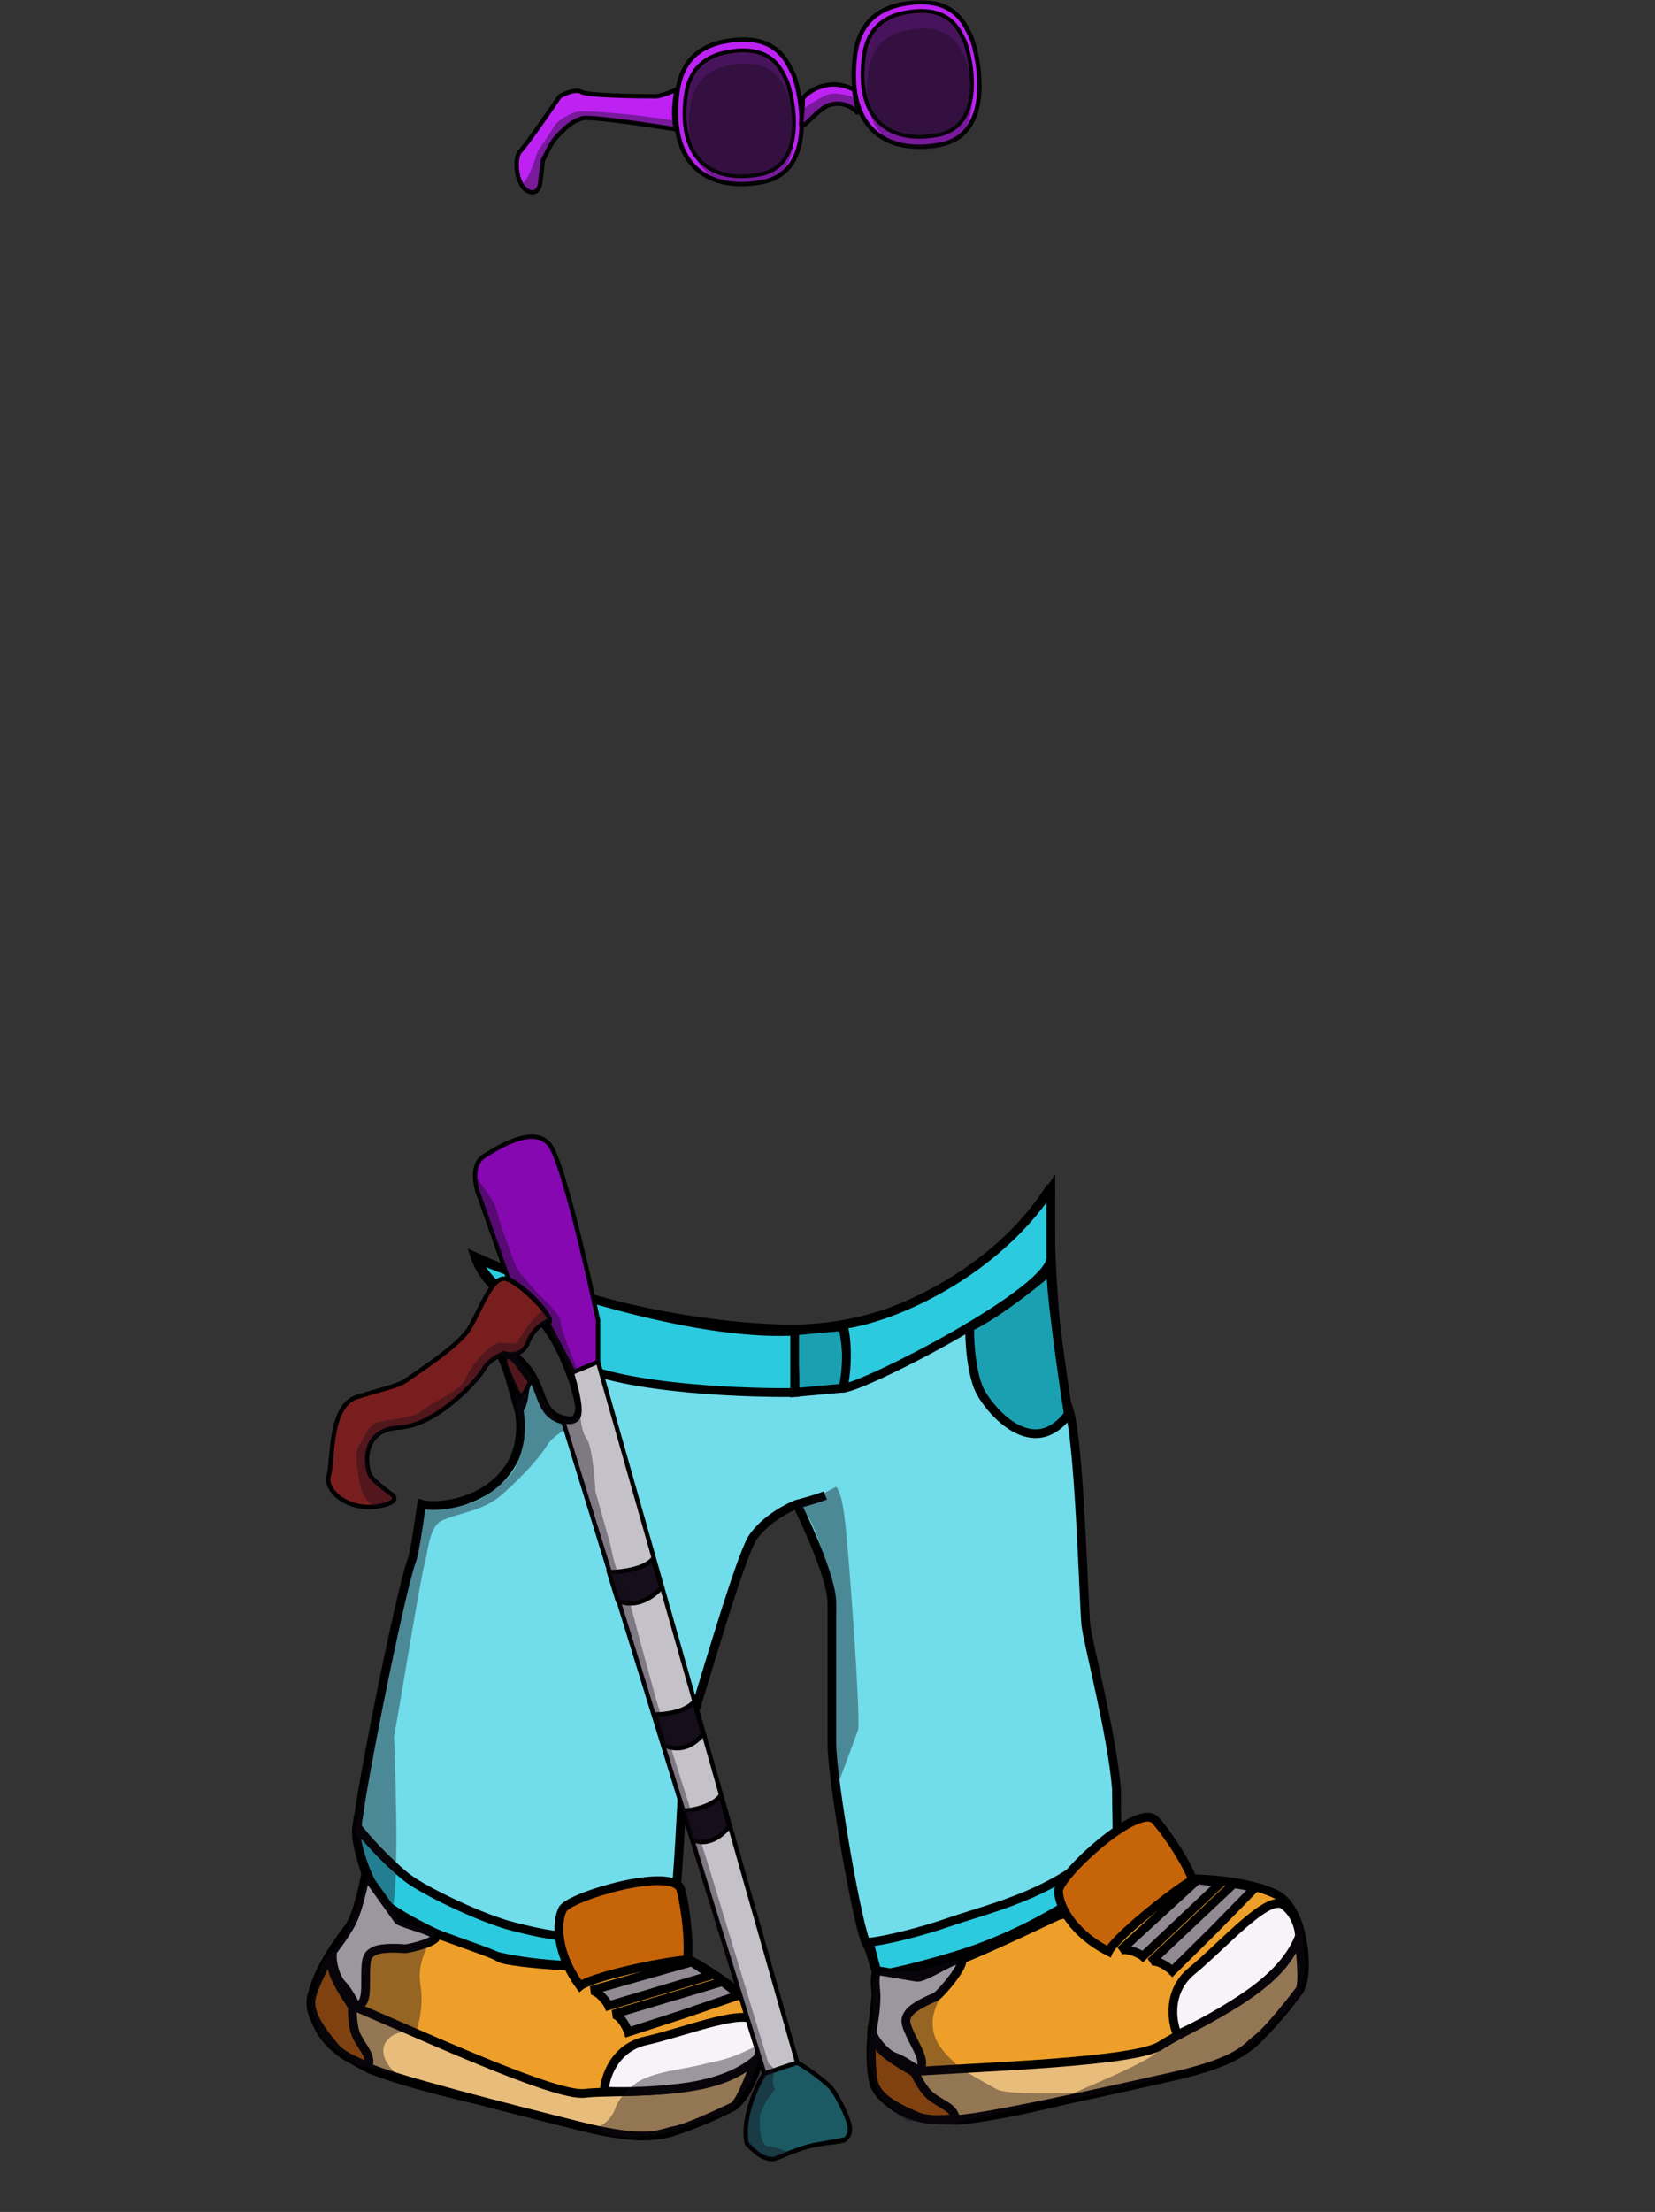 <svg width="378" height="505" viewBox="0 0 378 505" fill="none" xmlns="http://www.w3.org/2000/svg">
<rect x="0" y="0" width="378" height="505" fill="#333333" stroke="none"/>
<mask id="mask0" mask-type="alpha" maskUnits="userSpaceOnUse" x="0" y="0" width="378" height="505">
<rect width="378" height="505" fill="#C4C4C4"/>
</mask>
<g mask="url(#mask0)">
<path d="M120.344 43.5C122.344 44.7 123.177 43 123.344 42L124 36.5C125 35 125.344 33 127.844 30.5L127.882 30.461C129.366 28.978 130.627 27.716 133 27C134.656 26.5 148.011 28.5 154.344 29.5C153.344 24.5 154.844 20.25 154.344 20.5C152.744 21.3 150.511 22 149.844 22C144.677 22 134.044 21.8 132.844 21C131.644 20.2 129.011 21.333 127.844 22C125.344 25.666 120.044 33.3 118.844 34.5C117.344 36 117.844 42 120.344 43.5Z" fill="#BD22F3"/>
<path fill-rule="evenodd" clip-rule="evenodd" d="M153.887 21.266C153.232 21.555 152.532 21.818 151.899 22.025C151.469 22.166 151.064 22.282 150.719 22.364C150.387 22.443 150.073 22.5 149.844 22.5C147.256 22.5 143.298 22.45 139.835 22.299C138.104 22.224 136.489 22.124 135.227 21.991C134.598 21.924 134.047 21.849 133.61 21.763C133.392 21.72 133.195 21.673 133.026 21.62C132.865 21.57 132.7 21.505 132.567 21.416C132.381 21.292 132.104 21.221 131.725 21.225C131.35 21.228 130.918 21.305 130.466 21.431C129.613 21.67 128.754 22.067 128.191 22.378C126.938 24.215 125.023 26.988 123.264 29.464C122.369 30.724 121.513 31.909 120.805 32.856C120.106 33.79 119.528 34.523 119.197 34.853C118.935 35.116 118.707 35.644 118.588 36.405C118.471 37.147 118.47 38.036 118.589 38.934C118.709 39.831 118.947 40.718 119.296 41.459C119.648 42.205 120.092 42.766 120.601 43.071C121.045 43.338 121.381 43.416 121.624 43.412C121.86 43.408 122.049 43.326 122.211 43.191C122.557 42.902 122.773 42.37 122.849 41.928L123.518 36.322L123.584 36.222C123.814 35.877 124.011 35.496 124.221 35.063C124.276 34.949 124.333 34.831 124.391 34.709C124.55 34.376 124.721 34.016 124.917 33.643C125.458 32.608 126.197 31.439 127.49 30.146C127.49 30.146 127.49 30.146 127.49 30.146L127.547 30.089C129.025 28.612 130.363 27.274 132.856 26.521C133.148 26.433 133.614 26.414 134.141 26.423C134.693 26.432 135.388 26.474 136.185 26.541C137.78 26.674 139.811 26.91 141.982 27.191C146.021 27.715 150.563 28.401 153.728 28.897C153.364 26.598 153.487 24.502 153.66 22.975C153.719 22.453 153.788 21.965 153.843 21.578C153.859 21.465 153.874 21.36 153.887 21.266ZM154.653 23.087C154.469 24.718 154.348 26.973 154.834 29.402L154.975 30.106L154.266 29.994C151.101 29.494 146.184 28.745 141.854 28.183C139.688 27.902 137.674 27.669 136.101 27.537C135.314 27.471 134.645 27.431 134.125 27.423C133.58 27.414 133.266 27.442 133.145 27.478C130.903 28.155 129.718 29.333 128.236 30.815L128.197 30.853C126.991 32.06 126.308 33.141 125.802 34.107C125.617 34.462 125.457 34.796 125.301 35.124C125.241 35.25 125.181 35.374 125.121 35.499C124.925 35.904 124.723 36.3 124.483 36.675L123.839 42.071L123.837 42.082C123.744 42.639 123.461 43.45 122.852 43.959C122.534 44.224 122.13 44.404 121.642 44.412C121.161 44.42 120.642 44.262 120.087 43.928C119.346 43.484 118.79 42.732 118.391 41.885C117.99 41.032 117.729 40.043 117.598 39.066C117.468 38.089 117.466 37.102 117.6 36.25C117.73 35.418 118.003 34.634 118.49 34.146C118.76 33.877 119.294 33.206 120.004 32.256C120.706 31.32 121.556 30.142 122.449 28.885C124.234 26.372 126.182 23.55 127.431 21.718L127.496 21.623L127.596 21.566C128.205 21.217 129.194 20.749 130.197 20.468C130.699 20.328 131.223 20.23 131.716 20.225C132.205 20.22 132.707 20.307 133.121 20.584C133.137 20.595 133.196 20.625 133.325 20.666C133.447 20.704 133.606 20.743 133.804 20.782C134.198 20.86 134.716 20.931 135.332 20.996C136.563 21.126 138.155 21.225 139.878 21.3C143.323 21.45 147.265 21.5 149.844 21.5C149.948 21.5 150.164 21.469 150.487 21.392C150.799 21.317 151.177 21.209 151.589 21.075C152.413 20.805 153.347 20.439 154.12 20.053C154.182 20.022 154.288 19.981 154.421 19.991C154.572 20.002 154.699 20.073 154.787 20.171C154.864 20.256 154.899 20.348 154.915 20.404C154.933 20.465 154.941 20.522 154.945 20.567C154.959 20.73 154.937 20.946 154.91 21.159C154.888 21.343 154.859 21.544 154.827 21.768C154.774 22.134 154.712 22.564 154.653 23.087Z" fill="black"/>
<path d="M165.344 9.5C156.403 11.288 155.088 18 154.677 21.391C152.688 37.845 161.844 43.837 174.077 41.561C187.844 39 182.036 18.206 181.042 16.614C180.047 15.022 177.844 7 165.344 9.5Z" fill="#BD22F3"/>
<path fill-rule="evenodd" clip-rule="evenodd" d="M177.184 11.904C175.085 10.129 171.573 8.764 165.442 9.99C161.1 10.858 158.654 12.907 157.232 15.115C155.797 17.343 155.377 19.775 155.174 21.451C154.19 29.591 155.976 35.011 159.382 38.131C162.792 41.256 167.956 42.191 173.986 41.069C177.283 40.456 179.379 38.765 180.683 36.553C181.999 34.32 182.524 31.526 182.595 28.712C182.666 25.903 182.284 23.114 181.82 20.927C181.588 19.835 181.338 18.897 181.116 18.187C180.887 17.456 180.703 17.016 180.618 16.879C180.48 16.658 180.335 16.364 180.166 16.018C179.624 14.915 178.829 13.295 177.184 11.904ZM181.138 15.714C181.273 15.992 181.38 16.212 181.466 16.349C181.629 16.61 181.845 17.168 182.07 17.889C182.302 18.631 182.561 19.599 182.798 20.72C183.273 22.959 183.668 25.828 183.595 28.737C183.522 31.64 182.98 34.624 181.544 37.06C180.096 39.517 177.755 41.385 174.169 42.053C167.966 43.206 162.434 42.284 158.706 38.868C154.972 35.448 153.176 29.646 154.181 21.331C154.389 19.616 154.831 16.997 156.391 14.574C157.964 12.131 160.647 9.929 165.246 9.01C171.615 7.736 175.454 9.131 177.83 11.14C179.668 12.694 180.616 14.643 181.138 15.714Z" fill="black"/>
<path d="M165.873 11.917C158.084 13.475 156.938 19.322 156.581 22.276C154.848 36.609 162.824 41.829 173.481 39.846C185.473 37.615 180.414 19.502 179.548 18.114C178.681 16.727 176.762 9.739 165.873 11.917Z" fill="#160E1B" fill-opacity="0.7"/>
<path fill-rule="evenodd" clip-rule="evenodd" d="M176.187 14.011C174.359 12.465 171.299 11.276 165.958 12.344C162.176 13.101 160.045 14.885 158.806 16.809C157.557 18.749 157.19 20.868 157.014 22.328C156.156 29.419 157.712 34.141 160.679 36.858C163.65 39.581 168.148 40.395 173.401 39.418C176.273 38.884 178.099 37.41 179.235 35.483C180.381 33.538 180.839 31.105 180.901 28.653C180.963 26.206 180.63 23.777 180.226 21.872C180.024 20.92 179.805 20.103 179.612 19.485C179.413 18.848 179.253 18.465 179.178 18.345C179.058 18.153 178.932 17.896 178.784 17.595C178.313 16.635 177.62 15.223 176.187 14.011ZM179.631 17.33C179.749 17.573 179.842 17.764 179.917 17.884C180.059 18.111 180.247 18.597 180.443 19.225C180.646 19.872 180.871 20.715 181.078 21.691C181.491 23.642 181.836 26.141 181.772 28.675C181.708 31.204 181.236 33.803 179.985 35.926C178.724 38.066 176.685 39.693 173.561 40.274C168.157 41.28 163.338 40.476 160.091 37.501C156.838 34.521 155.273 29.467 156.149 22.224C156.33 20.729 156.714 18.448 158.074 16.337C159.444 14.209 161.781 12.291 165.787 11.49C171.335 10.38 174.68 11.596 176.75 13.346C178.351 14.7 179.177 16.397 179.631 17.33Z" fill="black"/>
<path opacity="0.4" d="M166.492 14.9C159.015 16.396 157.915 22.009 157.572 24.845C155.908 38.605 163.565 43.616 173.795 41.712C185.308 39.571 180.451 22.181 179.619 20.85C178.787 19.518 176.945 12.81 166.492 14.9Z" fill="#160E1B"/>
<path d="M205.939 0.979C196.998 2.767 195.683 9.479 195.273 12.87C193.283 29.324 202.439 35.316 214.673 33.04C228.439 30.479 222.632 9.685 221.637 8.093C220.642 6.501 218.439 -1.521 205.939 0.979Z" fill="#BD22F3"/>
<path fill-rule="evenodd" clip-rule="evenodd" d="M217.779 3.383C215.68 1.608 212.168 0.243 206.037 1.469C201.695 2.337 199.249 4.386 197.827 6.594C196.392 8.821 195.972 11.254 195.769 12.93C194.785 21.07 196.571 26.49 199.977 29.61C203.387 32.735 208.551 33.67 214.581 32.548C217.878 31.935 219.974 30.244 221.278 28.032C222.593 25.799 223.119 23.005 223.19 20.191C223.261 17.382 222.879 14.594 222.415 12.406C222.183 11.314 221.933 10.376 221.711 9.666C221.482 8.935 221.298 8.495 221.213 8.358C221.075 8.137 220.93 7.843 220.761 7.497C220.219 6.395 219.424 4.774 217.779 3.383ZM221.733 7.193C221.868 7.471 221.975 7.69 222.061 7.828C222.224 8.089 222.44 8.647 222.665 9.368C222.897 10.11 223.156 11.078 223.393 12.199C223.868 14.438 224.263 17.307 224.19 20.216C224.116 23.119 223.575 26.103 222.139 28.539C220.691 30.996 218.35 32.864 214.764 33.532C208.561 34.685 203.029 33.763 199.301 30.348C195.567 26.927 193.771 21.125 194.776 12.81C194.984 11.095 195.425 8.476 196.986 6.053C198.559 3.61 201.242 1.408 205.841 0.489C212.21 -0.785 216.049 0.61 218.425 2.619C220.263 4.173 221.211 6.122 221.733 7.193Z" fill="black"/>
<path d="M188.5 19.5C186 20 184.011 21.5 183.344 22.5C183.511 23.666 183 27.235 183 28.5C183 30 186.704 24.88 189.344 24C192.344 23 195 24.5 196 26L195.083 20.5C192.083 19 190.051 19.19 188.5 19.5Z" fill="#BD22F3"/>
<path fill-rule="evenodd" clip-rule="evenodd" d="M194.633 20.836C191.881 19.518 190.029 19.704 188.598 19.99C187.416 20.227 186.35 20.701 185.501 21.235C184.736 21.717 184.173 22.231 183.861 22.637C183.886 22.955 183.88 23.353 183.86 23.775C183.835 24.305 183.786 24.908 183.733 25.508C183.709 25.768 183.685 26.026 183.662 26.277C183.602 26.93 183.546 27.534 183.518 27.999C183.843 27.733 184.266 27.327 184.772 26.843C184.793 26.822 184.815 26.802 184.836 26.781C185.463 26.181 186.188 25.492 186.925 24.896C187.654 24.307 188.438 23.775 189.186 23.526C191.597 22.722 193.811 23.41 195.244 24.502L194.633 20.836ZM188.402 19.01C190.033 18.683 192.184 18.491 195.307 20.053L195.535 20.166L196.493 25.918L195.584 26.277C194.695 24.944 192.265 23.553 189.502 24.474C188.93 24.665 188.261 25.103 187.553 25.674C186.853 26.239 186.157 26.901 185.528 27.503C185.492 27.537 185.457 27.571 185.422 27.605C184.848 28.155 184.313 28.667 183.914 28.957C183.805 29.037 183.692 29.11 183.58 29.166C183.477 29.216 183.326 29.276 183.156 29.273C182.947 29.27 182.742 29.171 182.618 28.97C182.517 28.808 182.5 28.629 182.5 28.5C182.5 27.974 182.583 27.08 182.67 26.148C182.692 25.905 182.715 25.66 182.736 25.419C182.79 24.822 182.837 24.235 182.861 23.728C182.885 23.211 182.883 22.811 182.849 22.57L182.822 22.381L182.928 22.223C183.313 21.645 184.038 20.975 184.968 20.389C185.906 19.799 187.085 19.273 188.402 19.01Z" fill="black"/>
<path d="M189.344 21.5C187.493 22.117 183.96 24.31 183.5 25C183 25.5 183.5 27.628 183.5 28.5C183.5 29.534 187.523 24.607 189.344 24C191.413 23.31 195.31 24.465 196 25.5L195.5 22.5C193.431 21.465 190.378 21.155 189.344 21.5Z" fill="#160E1B" fill-opacity="0.4"/>
<path d="M206.529 2.917C198.74 4.475 197.595 10.322 197.237 13.276C195.504 27.61 203.48 32.829 214.137 30.846C226.129 28.615 221.07 10.502 220.204 9.114C219.337 7.727 217.418 0.739 206.529 2.917Z" fill="#160E1B" fill-opacity="0.7"/>
<path fill-rule="evenodd" clip-rule="evenodd" d="M216.844 5.012C215.015 3.465 211.956 2.276 206.615 3.344C202.832 4.101 200.702 5.885 199.463 7.809C198.213 9.749 197.846 11.868 197.67 13.328C196.812 20.419 198.369 25.141 201.335 27.858C204.306 30.581 208.804 31.395 214.058 30.418C216.929 29.884 218.755 28.41 219.891 26.483C221.037 24.538 221.495 22.105 221.557 19.653C221.619 17.206 221.286 14.777 220.882 12.872C220.68 11.92 220.462 11.103 220.268 10.485C220.069 9.848 219.909 9.465 219.834 9.345C219.714 9.153 219.588 8.896 219.441 8.595C218.969 7.635 218.276 6.223 216.844 5.012ZM220.287 8.33C220.405 8.573 220.498 8.764 220.573 8.884C220.715 9.111 220.903 9.597 221.1 10.225C221.302 10.871 221.527 11.715 221.734 12.691C222.148 14.642 222.492 17.141 222.428 19.675C222.364 22.204 221.892 24.803 220.641 26.926C219.38 29.066 217.341 30.693 214.217 31.274C208.813 32.28 203.995 31.476 200.747 28.501C197.494 25.521 195.929 20.467 196.805 13.224C196.986 11.729 197.371 9.448 198.73 7.337C200.101 5.209 202.437 3.291 206.444 2.49C211.992 1.38 215.336 2.596 217.406 4.346C219.007 5.7 219.833 7.397 220.287 8.33Z" fill="black"/>
<path d="M121 39.5C120.508 40.665 119.344 41.833 119.344 42.5L121.844 44L122.844 43.5L123.344 41.5L124.5 34.5L128.5 30C129.667 27.833 132.544 26.5 133.344 26.5C134.144 26.5 140.011 27.166 142.844 27.5L154.344 29.5L153.844 27.5L146.844 26.5C142.511 26 133.444 25.1 131.844 25.5C130.244 25.9 127.333 27.333 126.5 29L122.844 34.5C122.511 35.5 121.844 37.5 121 39.5Z" fill="#160E1B" fill-opacity="0.4"/>
<path opacity="0.4" d="M207.148 6.9C199.671 8.396 198.571 14.009 198.228 16.845C196.564 30.605 204.221 35.616 214.452 33.712C225.964 31.57 221.108 14.181 220.276 12.85C219.444 11.518 217.601 4.81 207.148 6.9Z" fill="#160E1B"/>
<path d="M81.5 418.918C81 414.918 91.5 362.918 94 356.418C94.57 354.935 95.371 350.096 96.286 343.418C99.5 344.418 112.5 343.418 117.5 332.918C120.5 325.418 118.5 318.418 113 305.918C117.5 309.918 120.5 310.918 123 317.418C124.154 320.418 125 324.418 131 324.418C133.5 322.418 132 319.418 131 315.418C129 309.918 127.5 306.418 124.5 302.418C123 300.418 111.5 295.918 108.5 286.918C145 303.418 178.377 303.467 181.5 303.418C213.5 302.918 233.667 281.418 240 270.918C239.333 285.585 241.5 313.918 244 321.418C246.5 327.418 247.5 365.918 248 370.918C248.4 374.918 254 395.918 255 408.418C255 415.918 255.4 423.218 255 426.418C254.5 430.418 225.311 445.637 217 447.418C210 448.918 203.333 450.085 200.5 450.918C199.833 450.085 199 445.418 198 443.918C196.059 441.006 190 406.418 190 397.918V365.918C190 360.718 184.667 348.751 182 343.418C179.833 344.251 174.8 346.918 172 350.918C169.2 354.918 160.833 383.918 156.5 397.918C155.333 414.418 154.76 445.329 151 447.418C146.5 449.918 126 448.918 118 447.418C110 445.918 91.5 438.418 88 434.918C83.231 430.149 81.9 422.118 81.5 418.918Z" fill="#71DCEA"/>
<path fill-rule="evenodd" clip-rule="evenodd" d="M181.485 302.418C213.027 301.925 232.921 280.718 239.144 270.401L240.999 270.963C240.668 278.239 241.04 288.943 241.81 298.777C242.194 303.691 242.676 308.373 243.217 312.289C243.758 316.202 244.349 319.285 244.938 321.069C245.293 321.938 245.592 323.284 245.856 324.901C246.128 326.567 246.377 328.605 246.605 330.881C247.06 335.434 247.436 340.982 247.749 346.486C248.054 351.861 248.298 357.173 248.497 361.498C248.708 366.074 248.868 369.546 248.995 370.818C249.088 371.746 249.496 373.741 250.099 376.493C250.322 377.512 250.57 378.628 250.835 379.819C251.275 381.8 251.761 383.987 252.253 386.27C253.827 393.578 255.491 402.014 255.997 408.338L256 408.378V408.418C256 411.101 256.051 413.753 256.099 416.21C256.118 417.179 256.136 418.117 256.15 419.015C256.2 422.157 256.203 424.858 255.992 426.542C255.93 427.043 255.669 427.502 255.389 427.885C255.094 428.286 254.702 428.703 254.246 429.128C253.332 429.978 252.072 430.94 250.587 431.96C247.609 434.006 243.62 436.358 239.404 438.63C235.185 440.905 230.719 443.11 226.78 444.862C222.866 446.602 219.399 447.926 217.21 448.396C214.531 448.97 211.899 449.495 209.519 449.971C208.782 450.118 208.068 450.261 207.385 450.398C204.475 450.984 202.148 451.476 200.782 451.877L200.138 452.067L199.719 451.543C199.546 451.326 199.417 451.057 199.321 450.827C199.216 450.58 199.115 450.293 199.018 449.992C198.851 449.478 198.677 448.867 198.502 448.252C198.472 448.149 198.443 448.046 198.414 447.943C198.205 447.212 197.993 446.487 197.774 445.855C197.548 445.203 197.342 444.734 197.168 444.473C196.976 444.184 196.805 443.782 196.651 443.356C196.488 442.91 196.316 442.359 196.137 441.726C195.778 440.459 195.377 438.815 194.955 436.914C194.109 433.109 193.167 428.231 192.287 423.185C190.533 413.132 189 402.271 189 397.918V365.918C189 364.757 188.697 363.14 188.162 361.228C187.632 359.333 186.894 357.215 186.067 355.079C184.58 351.232 182.822 347.368 181.521 344.705C179.176 345.772 175.147 348.167 172.819 351.491C172.537 351.895 172.135 352.697 171.63 353.899C171.135 355.078 170.568 356.574 169.948 358.316C168.709 361.798 167.27 366.221 165.779 370.967C163.996 376.647 162.15 382.752 160.489 388.247C159.383 391.905 158.359 395.293 157.49 398.103C157.233 401.751 157.005 406.097 156.764 410.687C156.735 411.245 156.706 411.807 156.676 412.372C156.399 417.622 156.1 423.109 155.72 428.147C155.34 433.18 154.876 437.795 154.267 441.294C153.963 443.04 153.616 444.546 153.212 445.699C153.01 446.275 152.783 446.794 152.522 447.221C152.268 447.636 151.935 448.043 151.486 448.292C150.792 448.677 149.864 448.96 148.822 449.176C147.764 449.396 146.521 449.56 145.158 449.68C142.43 449.918 139.158 449.981 135.794 449.918C129.076 449.792 121.891 449.165 117.816 448.401C113.712 447.631 107.01 445.349 100.931 442.842C97.882 441.585 94.964 440.26 92.579 439.024C90.234 437.809 88.29 436.622 87.293 435.625C84.752 433.084 83.164 429.718 82.161 426.639C81.154 423.55 80.712 420.672 80.508 419.042C80.462 418.676 80.484 418.143 80.534 417.545C80.586 416.919 80.677 416.134 80.8 415.217C81.046 413.382 81.428 410.984 81.905 408.209C82.86 402.658 84.206 395.57 85.645 388.408C87.083 381.246 88.616 374.004 89.947 368.142C91.268 362.319 92.41 357.767 93.067 356.059C93.31 355.426 93.639 353.947 94.029 351.696C94.412 349.483 94.839 346.617 95.296 343.282L95.456 342.112L96.584 342.463C97.217 342.66 98.49 342.792 100.187 342.678C101.857 342.566 103.854 342.222 105.905 341.532C110.001 340.156 114.231 337.434 116.584 332.517C119.394 325.46 117.589 318.83 112.085 306.321L113.664 305.17C114.653 306.05 115.59 306.792 116.477 307.496C119.477 309.877 121.916 311.812 123.933 317.059C124.054 317.373 124.168 317.684 124.28 317.99C124.743 319.258 125.174 320.436 125.962 321.416C126.814 322.475 128.136 323.335 130.63 323.412C130.949 323.098 131.135 322.772 131.241 322.432C131.379 321.992 131.404 321.461 131.32 320.792C131.236 320.12 131.051 319.367 130.81 318.497C130.74 318.245 130.665 317.981 130.588 317.709C130.409 317.081 130.218 316.406 130.043 315.711C128.062 310.267 126.602 306.887 123.7 303.018C123.613 302.902 123.383 302.689 122.923 302.36C122.486 302.047 121.925 301.686 121.255 301.263C121.106 301.169 120.952 301.072 120.794 300.973C119.546 300.187 118.029 299.232 116.474 298.102C112.989 295.567 109.153 292.038 107.551 287.234L106.828 285.065L108.912 286.007C145.222 302.421 178.433 302.466 181.485 302.418ZM183.438 344.075C184.746 346.768 186.466 350.567 187.933 354.357C188.773 356.529 189.535 358.711 190.088 360.689C190.637 362.65 191 364.478 191 365.918V397.918C191 402.065 192.496 412.747 194.257 422.841C195.134 427.869 196.071 432.715 196.907 436.48C197.326 438.364 197.717 439.966 198.061 441.181C198.233 441.789 198.391 442.289 198.53 442.673C198.677 443.078 198.782 443.287 198.832 443.363C199.158 443.852 199.431 444.529 199.664 445.2C199.903 445.891 200.129 446.665 200.337 447.393C200.367 447.5 200.397 447.606 200.427 447.71C200.603 448.329 200.766 448.899 200.92 449.375C200.963 449.506 201.003 449.625 201.042 449.733C202.518 449.353 204.595 448.92 206.99 448.438C207.68 448.299 208.397 448.155 209.138 448.007C211.516 447.532 214.128 447.011 216.791 446.44C218.757 446.019 222.056 444.773 225.967 443.034C229.855 441.306 234.275 439.123 238.455 436.87C242.638 434.615 246.559 432.301 249.454 430.312C250.905 429.315 252.073 428.418 252.883 427.664C253.289 427.286 253.584 426.964 253.776 426.702C253.982 426.421 254.008 426.293 254.008 426.294C254.197 424.778 254.201 422.229 254.15 419.046C254.136 418.162 254.118 417.232 254.1 416.27C254.052 413.817 254.001 411.148 254 408.458C253.502 402.287 251.87 393.992 250.298 386.691C249.806 384.411 249.324 382.241 248.885 380.266C248.62 379.074 248.371 377.952 248.145 376.921C247.554 374.22 247.112 372.089 247.005 371.017C246.874 369.707 246.709 366.127 246.493 361.456C246.294 357.127 246.051 351.862 245.752 346.6C245.439 341.104 245.065 335.59 244.614 331.08C244.389 328.824 244.145 326.832 243.882 325.224C243.615 323.59 243.34 322.435 243.077 321.802L243.063 321.769L243.051 321.734C242.395 319.763 241.781 316.506 241.236 312.563C240.688 308.598 240.202 303.874 239.816 298.933C239.159 290.535 238.787 281.469 238.897 274.399C230.829 285.69 211.198 303.954 181.516 304.418C178.39 304.467 146.201 304.417 110.441 288.872C112.134 291.985 114.9 294.483 117.651 296.484C119.147 297.572 120.607 298.492 121.858 299.279C122.017 299.379 122.172 299.477 122.323 299.572C122.989 299.993 123.596 300.382 124.087 300.734C124.555 301.069 125.012 301.434 125.3 301.818C128.39 305.938 129.93 309.549 131.94 315.076L131.958 315.125L131.97 315.175C132.141 315.856 132.323 316.498 132.502 317.127C132.581 317.407 132.66 317.685 132.737 317.964C132.981 318.844 133.201 319.716 133.305 320.544C133.409 321.375 133.403 322.219 133.15 323.029C132.891 323.857 132.394 324.583 131.625 325.199L131.351 325.418H131C127.736 325.418 125.722 324.309 124.404 322.67C123.387 321.405 122.819 319.838 122.354 318.554C122.255 318.28 122.16 318.019 122.067 317.777C120.291 313.16 118.353 311.558 115.553 309.33C119.81 319.563 121.264 326.201 118.429 333.289L118.417 333.319L118.403 333.348C115.753 338.913 110.991 341.933 106.542 343.428C104.316 344.176 102.148 344.551 100.321 344.673C99.114 344.754 98.017 344.728 97.131 344.61C96.727 347.508 96.347 350.03 95.999 352.037C95.617 354.245 95.26 355.927 94.933 356.777C94.34 358.319 93.232 362.704 91.897 368.585C90.571 374.426 89.042 381.652 87.606 388.802C86.169 395.953 84.827 403.022 83.876 408.548C83.4 411.313 83.024 413.684 82.782 415.484C82.661 416.384 82.575 417.133 82.527 417.711C82.477 418.318 82.476 418.659 82.492 418.794C82.689 420.364 83.112 423.101 84.062 426.02C85.017 428.949 86.479 431.983 88.707 434.211C89.46 434.963 91.142 436.027 93.499 437.249C95.818 438.45 98.681 439.751 101.694 440.993C107.74 443.487 114.288 445.704 118.184 446.435C122.11 447.171 129.174 447.794 135.831 447.918C139.155 447.98 142.351 447.917 144.983 447.687C146.3 447.572 147.459 447.416 148.415 447.218C149.386 447.016 150.083 446.783 150.514 446.544C150.535 446.532 150.647 446.453 150.815 446.177C150.977 445.914 151.149 445.538 151.324 445.037C151.676 444.036 152 442.654 152.296 440.951C152.889 437.551 153.346 433.016 153.725 427.997C154.104 422.984 154.402 417.518 154.679 412.267C154.708 411.702 154.738 411.14 154.767 410.581C155.01 405.947 155.242 401.538 155.503 397.847L155.511 397.732L155.545 397.622C156.412 394.822 157.445 391.403 158.565 387.7C160.231 382.188 162.088 376.045 163.871 370.368C165.364 365.615 166.812 361.163 168.064 357.645C168.69 355.887 169.271 354.352 169.786 353.124C170.292 351.92 170.763 350.941 171.181 350.344C174.144 346.111 179.389 343.351 181.641 342.485L181.698 342.463L181.758 342.448C183.084 342.116 186.196 341.263 188.129 340.489L188.872 342.346C187.283 342.982 185.013 343.648 183.438 344.075Z" fill="black"/>
<path d="M192.5 316.918C194.1 312.518 193.167 305.751 192.5 302.918C191 302.918 181 303.918 181 303.918C181 303.918 181.833 313.585 181.5 317.918L192.5 316.918Z" fill="#1BA0B1"/>
<path fill-rule="evenodd" clip-rule="evenodd" d="M181 303.918L180.004 304.004L180.013 304.111C180.019 304.182 180.028 304.287 180.039 304.423C180.061 304.694 180.092 305.086 180.128 305.571C180.2 306.54 180.294 307.878 180.377 309.349C180.544 312.314 180.664 315.75 180.503 317.841L180.412 319.021L193.223 317.856L193.44 317.26C194.307 314.876 194.468 311.929 194.349 309.285C194.229 306.624 193.82 304.162 193.474 302.689L193.292 301.918H192.5C191.69 301.918 188.749 302.175 186.095 302.422C184.749 302.547 183.451 302.672 182.489 302.766C182.008 302.813 181.611 302.852 181.334 302.88L180.901 302.923C180.901 302.923 180.901 302.923 181 303.918ZM182.076 304.816C182.09 304.997 182.106 305.2 182.122 305.421C182.196 306.4 182.29 307.75 182.374 309.237C182.513 311.714 182.627 314.621 182.558 316.818L191.755 315.981C192.324 314.056 192.455 311.68 192.351 309.375C192.257 307.292 191.976 305.339 191.701 303.954C190.506 304.031 188.367 304.219 186.28 304.414C184.938 304.538 183.643 304.663 182.683 304.757C182.462 304.778 182.258 304.798 182.076 304.816ZM181 303.918L180.901 302.923L179.919 303.021L180.004 304.004L181 303.918Z" fill="black"/>
<path d="M240 286.918C241 294.418 197 316.918 192.5 316.918C193.5 313.418 193.7 306.018 192.5 302.418C204 300.918 227 290.918 240 271.418V286.918Z" fill="#2CCADF"/>
<path fill-rule="evenodd" clip-rule="evenodd" d="M241 268.115V286.859C241.075 287.557 240.893 288.257 240.588 288.913C240.27 289.596 239.789 290.296 239.198 291.002C238.016 292.414 236.299 293.958 234.248 295.558C230.139 298.764 224.546 302.307 218.81 305.598C213.069 308.892 207.154 311.952 202.386 314.19C200.003 315.309 197.896 316.228 196.234 316.869C195.404 317.19 194.673 317.446 194.067 317.623C193.489 317.792 192.935 317.918 192.5 317.918C192.186 317.918 191.891 317.771 191.702 317.52C191.513 317.27 191.452 316.945 191.539 316.643C192.004 315.015 192.301 312.39 192.325 309.696C192.35 306.992 192.098 304.375 191.551 302.734L191.168 301.583L192.371 301.426C197.961 300.697 206.46 297.878 215.185 292.803C223.9 287.735 232.773 280.456 239.168 270.863L241 268.115ZM193.762 303.241C194.182 305.093 194.346 307.441 194.325 309.715C194.306 311.793 194.132 313.896 193.822 315.607C194.297 315.456 194.864 315.255 195.514 315.004C197.116 314.385 199.177 313.488 201.536 312.38C206.253 310.165 212.119 307.131 217.815 303.863C223.517 300.592 229.017 297.103 233.018 293.981C235.022 292.417 236.614 290.973 237.664 289.718C238.189 289.091 238.555 288.539 238.774 288.069C238.995 287.594 239.038 287.265 239.009 287.05L239 286.984V274.574C232.595 283.199 224.302 289.815 216.19 294.532C207.843 299.387 199.627 302.266 193.762 303.241Z" fill="black"/>
<path d="M129 309.918C138.2 316.718 167.833 318.085 181.5 317.918V303.918C158.3 305.118 123.5 293.418 109 287.418C111 293.918 123 300.418 125 302.418C126.6 304.018 128.333 308.085 129 309.918Z" fill="#2CCADF"/>
<path fill-rule="evenodd" clip-rule="evenodd" d="M107.42 285.682L109.383 286.494C116.594 289.478 128.876 293.888 142.242 297.401C155.626 300.918 170.006 303.511 181.449 302.919L182.5 302.865V318.906L181.512 318.918C174.647 319.002 163.779 318.701 153.462 317.524C148.304 316.936 143.262 316.126 138.918 315.03C134.599 313.939 130.867 312.541 128.406 310.722L128.163 310.543L128.06 310.26C127.738 309.373 127.152 307.933 126.454 306.524C125.741 305.085 124.968 303.8 124.293 303.125C123.875 302.707 122.854 301.992 121.37 300.967C121.321 300.934 121.273 300.9 121.224 300.867C119.816 299.895 118.105 298.714 116.391 297.399C114.619 296.038 112.82 294.515 111.328 292.901C109.846 291.298 108.608 289.543 108.044 287.712L107.42 285.682ZM111.028 289.317C111.508 290.051 112.106 290.796 112.797 291.544C114.18 293.04 115.881 294.485 117.609 295.812C119.282 297.097 120.957 298.252 122.37 299.228C122.415 299.259 122.461 299.29 122.506 299.321L122.524 299.334C123.907 300.289 125.128 301.131 125.707 301.711C126.633 302.636 127.526 304.184 128.246 305.636C128.91 306.976 129.475 308.336 129.832 309.284C131.983 310.79 135.31 312.056 139.407 313.09C143.634 314.157 148.58 314.954 153.688 315.537C163.423 316.647 173.671 316.971 180.5 316.927V304.962C168.93 305.367 154.776 302.763 141.733 299.335C129.661 296.162 118.467 292.263 111.028 289.317Z" fill="black"/>
<path d="M224 317.918C222 314.318 221.333 306.585 221.5 302.918C224.5 301.751 232.5 296.418 240 289.918C240 295.518 242.667 314.251 244 322.918C236 333.418 226.5 322.418 224 317.918Z" fill="#1BA0B1"/>
<path fill-rule="evenodd" clip-rule="evenodd" d="M241 287.728V289.918C241 292.64 241.656 298.653 242.492 305.14C243.324 311.597 244.323 318.438 244.988 322.766L245.053 323.186L244.796 323.524C242.684 326.295 240.389 327.753 238.031 328.183C235.686 328.611 233.436 327.993 231.461 326.922C227.549 324.8 224.431 320.752 223.126 318.404C222.031 316.433 221.346 313.444 220.947 310.581C220.544 307.689 220.415 304.777 220.501 302.872L220.531 302.222L221.138 301.986C222.517 301.449 225.182 299.887 228.494 297.595C231.778 295.324 235.624 292.387 239.345 289.162L241 287.728ZM222.48 303.586C222.449 305.344 222.582 307.823 222.928 310.305C223.321 313.125 223.969 315.803 224.874 317.432C226.07 319.584 228.951 323.285 232.414 325.164C234.126 326.092 235.908 326.537 237.672 326.215C239.344 325.91 241.144 324.89 242.946 322.643C242.28 318.289 241.316 311.664 240.508 305.396C239.844 300.241 239.278 295.273 239.077 292.018C235.804 294.762 232.509 297.249 229.632 299.24C226.706 301.264 224.153 302.817 222.48 303.586Z" fill="black"/>
<path d="M118.5 321.918C120.1 319.918 120 314.918 120 312.418L114.5 307.918L118.5 321.918Z" fill="#1BA0B1"/>
<path fill-rule="evenodd" clip-rule="evenodd" d="M112.661 305.121L121 311.944V312.418C121 312.549 121 312.687 121.001 312.833C121.003 314.058 121.007 315.779 120.845 317.451C120.755 318.39 120.61 319.342 120.374 320.205C120.141 321.058 119.801 321.892 119.281 322.543L118.071 324.055L112.661 305.121ZM116.339 310.715L118.646 318.788C118.735 318.305 118.803 317.79 118.855 317.259C119.004 315.714 119.003 314.119 119.001 312.892L116.339 310.715Z" fill="black"/>
<path d="M94 429.418C90.573 427.133 83.833 420.251 81.5 416.918C80.7 422.118 85.167 430.751 87 433.918C91 437.418 101.358 442.832 111 445.918C123.5 449.918 150 449.418 151.5 447.418C152.7 445.818 153.333 441.751 153.5 439.918C136 444.418 125.5 441.918 117.5 439.918C110.224 438.099 98.5 432.418 94 429.418Z" fill="#2CCADF"/>
<path fill-rule="evenodd" clip-rule="evenodd" d="M80.891 414.303L82.319 416.344C83.436 417.94 85.656 420.446 88.05 422.857C90.448 425.273 92.93 427.503 94.555 428.586C96.742 430.044 100.744 432.189 105.127 434.202C109.51 436.216 114.194 438.061 117.743 438.948C125.666 440.929 135.98 443.391 153.251 438.949L154.624 438.596L154.496 440.008C154.409 440.962 154.203 442.481 153.863 443.977C153.533 445.425 153.04 447.031 152.3 448.018C152.032 448.375 151.618 448.578 151.309 448.702C150.958 448.843 150.531 448.963 150.058 449.068C149.107 449.278 147.853 449.451 146.388 449.586C143.453 449.855 139.572 449.981 135.36 449.918C126.964 449.792 117.092 448.917 110.695 446.87C105.817 445.309 100.767 443.163 96.432 440.965C92.115 438.777 88.436 436.503 86.342 434.67L86.217 434.562L86.135 434.419C85.202 432.808 83.601 429.81 82.331 426.543C81.079 423.325 80.068 419.649 80.512 416.766L80.891 414.303ZM82.518 419.824C82.764 421.667 83.392 423.753 84.195 425.818C85.379 428.864 86.871 431.685 87.782 433.272C89.713 434.925 93.155 437.062 97.336 439.181C101.59 441.338 106.541 443.441 111.305 444.965C117.408 446.919 127.036 447.793 135.39 447.918C139.553 447.98 143.36 447.855 146.205 447.594C147.632 447.463 148.792 447.3 149.626 447.115C150.045 447.023 150.354 446.931 150.562 446.847C150.659 446.808 150.714 446.778 150.74 446.764C151.184 446.134 151.593 444.936 151.913 443.533C152.092 442.744 152.232 441.944 152.334 441.239C135.448 445.309 125.117 442.853 117.258 440.888C113.53 439.956 108.715 438.051 104.292 436.019C99.868 433.987 95.758 431.792 93.445 430.25C91.643 429.048 89.042 426.696 86.63 424.266C85.144 422.769 83.696 421.208 82.518 419.824Z" fill="black"/>
<path d="M216.5 438.918C210.591 440.986 202.167 443.085 198.5 443.418L200.5 450.918C200.667 450.751 204.756 450.583 218.5 446.418C235 441.418 248.667 432.085 255 426.918V417.918C244 431.918 226.5 435.418 216.5 438.918Z" fill="#2CCADF"/>
<path fill-rule="evenodd" clip-rule="evenodd" d="M256 415.027V427.393L255.632 427.693C249.235 432.912 235.454 442.325 218.79 447.375C211.896 449.464 207.409 450.555 204.615 451.146C203.218 451.441 202.247 451.61 201.616 451.716C201.518 451.733 201.431 451.747 201.353 451.76C201.214 451.783 201.104 451.802 201.015 451.817L199.981 452.851L197.228 442.529L198.41 442.422C201.958 442.099 210.294 440.031 216.17 437.974C217.792 437.406 219.59 436.842 221.509 436.241C231.64 433.063 245.16 428.823 254.214 417.3L256 415.027ZM221.966 438.2C220.094 438.785 218.363 439.325 216.83 439.862C211.44 441.748 203.936 443.674 199.763 444.273L201.225 449.754C201.244 449.751 201.264 449.747 201.285 449.744C201.897 449.641 202.839 449.477 204.202 449.189C206.931 448.612 211.361 447.536 218.21 445.461C234.234 440.605 247.579 431.61 254 426.441V420.661C244.587 431.135 231.459 435.235 221.966 438.2Z" fill="black"/>
<path d="M115 308.418L116.5 314.418C118.167 315.64 117 315.418 118.5 323.418C120.775 335.55 115.5 337.918 111 341.418C107.4 344.218 100.167 344.585 97 344.418L95 354.418L90 376.418L81 417.918C81 417.918 89 437.918 89.5 436.418C91.456 430.551 90 396.418 90 396.418C91.5 388.418 96 360.418 97 356.918C97.869 353.877 98 347.918 101.5 346.918C106.5 344.918 110.5 344.918 115 340.918C119.562 336.863 123.5 332.418 125 329.918C126.2 327.918 129.5 326.085 130.5 325.418L127.5 324.918L122 315.918L115 308.418Z" fill="#160E1B" fill-opacity="0.4"/>
<path d="M191 339.418L182.5 343.918C186.5 346.318 189.833 361.084 191 368.418V408.418L196 394.918C196.5 389.918 193.9 356.417 193.5 352.418C193.1 348.418 192.667 341.418 191 339.418Z" fill="#160E1B" fill-opacity="0.4"/>
<path d="M71.5 459.918C69 452.918 79.5 439.418 85.5 433.418C86.167 434.751 85.2 433.118 88 435.918C91.5 439.418 112 445.418 114 446.918C116 448.418 142 449.918 146 448.918C149.2 448.118 155 447.585 157.5 447.418C161 449.251 168.9 454.118 172.5 458.918C177 464.918 171.057 478.507 168 480.418C164 482.918 160 484.418 154.5 486.418C147.625 488.918 140 487.418 124 482.918C117.058 480.966 97.5 477.418 84.5 472.418C78 468.918 74.028 466.995 71.5 459.918Z" fill="#ED9F29"/>
<path fill-rule="evenodd" clip-rule="evenodd" d="M85.774 431.73L86.394 432.971C86.47 433.122 86.526 433.237 86.567 433.322C86.899 433.53 87.463 433.967 88.707 435.211C89.044 435.548 89.65 435.971 90.527 436.461C91.389 436.942 92.454 437.455 93.661 437.987C96.075 439.052 99.004 440.168 101.906 441.229C103.359 441.76 104.858 442.296 106.27 442.801C107.605 443.278 108.862 443.728 109.93 444.12C111.062 444.535 112.056 444.912 112.835 445.234C113.57 445.539 114.231 445.842 114.6 446.118C114.594 446.113 114.595 446.114 114.604 446.119C114.632 446.132 114.728 446.178 114.94 446.243C115.196 446.322 115.544 446.407 115.982 446.495C116.855 446.67 118.022 446.844 119.401 447.011C122.156 447.344 125.697 447.639 129.31 447.857C132.922 448.075 136.592 448.215 139.601 448.238C141.107 448.25 142.439 448.232 143.511 448.182C144.608 448.13 145.363 448.046 145.757 447.948C149.054 447.123 154.937 446.587 157.433 446.42L157.714 446.401L157.964 446.532C159.752 447.469 162.641 449.168 165.544 451.242C168.432 453.306 171.407 455.794 173.3 458.318C174.597 460.047 175.095 462.257 175.125 464.527C175.155 466.804 174.714 469.228 174.042 471.487C173.369 473.748 172.452 475.882 171.498 477.585C171.021 478.436 170.527 479.194 170.041 479.811C169.565 480.415 169.054 480.938 168.53 481.266C164.428 483.83 160.332 485.361 154.842 487.358C147.607 489.988 139.647 488.357 123.729 483.881C121.663 483.3 118.482 482.579 114.664 481.714C112.11 481.136 109.271 480.493 106.29 479.784C98.903 478.026 90.708 475.877 84.141 473.351L84.082 473.328L84.026 473.298C83.785 473.169 83.548 473.041 83.313 472.915C80.409 471.356 77.918 470.018 75.863 468.271C73.596 466.345 71.876 463.943 70.558 460.254C69.828 458.21 70.079 455.806 70.834 453.372C71.594 450.92 72.905 448.31 74.46 445.771C77.571 440.691 81.748 435.755 84.793 432.711L85.774 431.73ZM72.744 453.964C72.046 456.218 71.922 458.126 72.442 459.582C73.652 462.97 75.182 465.068 77.158 466.747C79.043 468.35 81.349 469.589 84.32 471.185C84.516 471.291 84.716 471.398 84.918 471.507C91.342 473.972 99.399 476.089 106.753 477.838C109.66 478.529 112.467 479.165 115.014 479.743C118.889 480.621 122.163 481.362 124.271 481.955C140.353 486.478 147.642 487.848 154.158 485.478C159.668 483.475 163.572 482.006 167.47 479.57C167.71 479.42 168.054 479.101 168.47 478.572C168.876 478.057 169.313 477.392 169.753 476.607C170.633 475.038 171.493 473.041 172.125 470.916C172.759 468.788 173.151 466.571 173.125 464.553C173.099 462.527 172.653 460.788 171.7 459.518C169.993 457.242 167.218 454.897 164.381 452.869C161.691 450.946 159.012 449.356 157.284 448.435C154.655 448.621 149.234 449.14 146.242 449.888C145.637 450.039 144.704 450.128 143.605 450.179C142.483 450.232 141.112 450.25 139.586 450.238C136.533 450.215 132.827 450.073 129.19 449.854C125.553 449.634 121.969 449.336 119.161 448.997C117.759 448.827 116.535 448.646 115.588 448.456C115.116 448.361 114.696 448.261 114.349 448.154C114.034 448.056 113.672 447.922 113.4 447.718C113.268 447.619 112.851 447.406 112.069 447.082C111.33 446.776 110.367 446.41 109.241 445.997C108.116 445.585 106.897 445.149 105.599 444.685C104.222 444.193 102.756 443.669 101.219 443.107C98.309 442.043 95.33 440.909 92.854 439.817C91.616 439.271 90.49 438.73 89.552 438.207C88.631 437.693 87.83 437.163 87.293 436.625C85.914 435.246 85.531 435.03 85.459 434.989L85.458 434.988L85.433 434.975C85.424 434.97 85.41 434.962 85.396 434.954C82.538 437.935 78.912 442.331 76.165 446.815C74.658 449.276 73.437 451.729 72.744 453.964Z" fill="black"/>
<path d="M128.5 435.918C127 438.918 127 445.918 132.5 453.418C134.9 451.418 150.5 447.918 157 447.418C157.5 443.751 156.7 435.818 155.5 431.418C154 425.918 130 432.918 128.5 435.918Z" fill="#C66409"/>
<path fill-rule="evenodd" clip-rule="evenodd" d="M129.454 436.288C129.409 436.34 129.394 436.366 129.394 436.366C129.394 436.366 129.394 436.366 129.395 436.365C128.157 438.84 127.965 445.073 132.769 452.069C133.021 451.938 133.295 451.811 133.58 451.688C134.287 451.383 135.151 451.07 136.118 450.756C138.054 450.127 140.46 449.48 142.982 448.882C147.614 447.785 152.714 446.839 156.09 446.496C156.22 444.774 156.138 442.343 155.892 439.789C155.608 436.83 155.115 433.807 154.535 431.681C154.457 431.396 154.222 431.093 153.591 430.834C152.948 430.571 152.019 430.412 150.831 430.378C148.467 430.312 145.373 430.745 142.22 431.456C139.078 432.164 135.942 433.134 133.512 434.104C132.294 434.591 131.277 435.068 130.533 435.502C130.16 435.719 129.875 435.914 129.673 436.082C129.573 436.165 129.502 436.234 129.454 436.288ZM154.35 428.984C155.325 429.383 156.167 430.065 156.465 431.155C157.085 433.429 157.592 436.573 157.883 439.597C158.172 442.608 158.257 445.601 157.991 447.553L157.882 448.353L157.077 448.415C153.903 448.659 148.437 449.645 143.443 450.829C140.952 451.419 138.602 452.052 136.735 452.658C135.801 452.961 135.001 453.253 134.371 453.525C133.718 453.806 133.324 454.033 133.14 454.186L132.323 454.867L131.694 454.009C126.048 446.31 125.888 438.907 127.606 435.471C127.79 435.102 128.094 434.794 128.395 434.543C128.71 434.282 129.096 434.024 129.526 433.774C130.387 433.272 131.503 432.753 132.77 432.247C135.309 431.233 138.547 430.234 141.78 429.505C145.002 428.778 148.283 428.306 150.888 428.379C152.184 428.416 153.388 428.589 154.35 428.984Z" fill="black"/>
<path d="M76.139 445.136C76.273 444.829 76.419 444.587 76.555 444.418C76.426 444.637 76.287 444.878 76.139 445.136C75.614 446.338 75.281 448.55 76.555 451.418C78.555 455.918 82.055 459.418 82.055 462.418C82.055 465.418 85.5 466.918 88 470.918C90 474.118 89 473.918 87.5 473.418C84 471.418 78.955 470.218 76.555 467.418C73.555 463.918 70.555 459.918 71.055 456.418C71.424 453.835 74.375 448.215 76.139 445.136Z" fill="#C66409"/>
<path fill-rule="evenodd" clip-rule="evenodd" d="M75.245 444.684C75.402 444.334 75.583 444.032 75.774 443.793L77.417 444.925C77.298 445.126 77.171 445.347 77.035 445.583C76.635 446.536 76.323 448.435 77.469 451.012C78.239 452.744 79.233 454.311 80.193 455.823C80.434 456.202 80.672 456.579 80.905 456.953C82.006 458.727 83.055 460.589 83.055 462.418C83.055 463.492 83.647 464.361 84.819 465.608C85.022 465.824 85.239 466.049 85.468 466.285C86.506 467.357 87.768 468.66 88.848 470.388C89.358 471.203 89.71 471.855 89.909 472.368C90.008 472.623 90.087 472.89 90.112 473.154C90.136 473.414 90.116 473.771 89.9 474.102C89.67 474.455 89.328 474.611 89.049 474.669C88.789 474.723 88.539 474.705 88.351 474.678C87.975 474.624 87.548 474.488 87.184 474.367L87.09 474.335L87.004 474.286C85.837 473.619 84.517 473.057 83.128 472.465C82.499 472.197 81.855 471.923 81.204 471.63C79.201 470.727 77.153 469.653 75.796 468.069C74.289 466.311 72.735 464.375 71.623 462.411C70.518 460.462 69.769 458.35 70.065 456.276C70.274 454.813 71.173 452.633 72.171 450.534C73.179 448.412 74.358 446.236 75.245 444.684ZM74.888 449.547C74.577 450.156 74.269 450.777 73.977 451.392C72.966 453.519 72.205 455.439 72.045 456.559C71.841 457.986 72.342 459.624 73.362 461.425C74.375 463.211 75.821 465.025 77.314 466.767C78.357 467.983 80.032 468.908 82.026 469.806C82.589 470.06 83.182 470.312 83.785 470.569C85.119 471.138 86.5 471.727 87.706 472.388C87.564 472.127 87.382 471.816 87.152 471.448C86.195 469.917 85.107 468.791 84.077 467.726C83.835 467.474 83.595 467.226 83.361 466.977C82.185 465.725 81.055 464.344 81.055 462.418C81.055 461.247 80.354 459.858 79.205 458.008C78.994 457.667 78.77 457.315 78.538 456.95C77.573 455.43 76.477 453.705 75.641 451.824C75.285 451.022 75.042 450.261 74.888 449.547Z" fill="black"/>
<path d="M133.5 477.918C126.7 478.718 95.5 464.251 80.5 457.918C80.5 458.585 80.3 462.518 81.5 464.918C83 467.918 85 469.418 84 471.918C89 474.418 116.5 481.418 132.5 485.418C148.5 489.418 151 486.918 154 486.418C157 485.918 165.5 481.918 167.5 480.918C169.1 480.118 172.167 471.918 173.5 467.918C168 479.418 142 476.918 133.5 477.918Z" fill="#E8BC7A"/>
<path fill-rule="evenodd" clip-rule="evenodd" d="M79.5 456.41L80.889 456.997C83.735 458.198 87.142 459.683 90.847 461.297C96.965 463.963 103.895 466.983 110.454 469.668C115.709 471.819 120.689 473.739 124.77 475.07C126.811 475.736 128.61 476.249 130.097 476.571C131.61 476.898 132.706 477.005 133.383 476.925C135.233 476.707 137.875 476.651 140.873 476.587C141.418 476.576 141.974 476.564 142.54 476.551C146.255 476.465 150.435 476.325 154.512 475.862C158.597 475.398 162.521 474.615 165.739 473.269C168.958 471.923 171.368 470.057 172.598 467.487L174.449 468.234C173.777 470.251 172.667 473.328 171.52 476.011C170.947 477.35 170.355 478.613 169.796 479.604C169.517 480.098 169.233 480.545 168.953 480.907C168.691 481.244 168.355 481.609 167.947 481.812C166.93 482.321 164.289 483.579 161.522 484.774C160.138 485.371 158.713 485.957 157.44 486.427C156.185 486.889 155.015 487.263 154.165 487.404C153.709 487.48 153.297 487.6 152.78 487.749C152.515 487.826 152.223 487.911 151.883 488.001C150.929 488.256 149.768 488.505 148.188 488.604C145.044 488.8 140.307 488.4 132.258 486.388C124.257 484.388 113.374 481.636 103.865 479.071C99.111 477.789 94.693 476.551 91.148 475.477C87.634 474.412 84.893 473.482 83.553 472.812L82.73 472.401L83.072 471.547C83.424 470.665 83.286 469.984 82.804 469.073C82.584 468.658 82.312 468.232 81.99 467.727C81.935 467.642 81.878 467.553 81.821 467.463C81.434 466.855 81.005 466.163 80.606 465.365C79.916 463.985 79.655 462.241 79.553 460.841C79.467 459.667 79.487 458.626 79.497 458.142C79.499 458.042 79.5 457.967 79.5 457.918V456.41ZM81.491 459.425C81.498 459.807 81.514 460.236 81.547 460.695C81.645 462.029 81.885 463.451 82.395 464.471C82.746 465.173 83.129 465.793 83.508 466.389C83.561 466.472 83.614 466.555 83.668 466.639C83.987 467.138 84.31 467.644 84.571 468.138C85.087 469.112 85.422 470.153 85.2 471.362C86.555 471.925 88.811 472.679 91.728 473.563C95.245 474.629 99.64 475.86 104.386 477.14C113.876 479.7 124.744 482.448 132.743 484.448C140.693 486.436 145.207 486.786 148.063 486.607C149.482 486.519 150.509 486.298 151.367 486.069C151.606 486.005 151.848 485.935 152.091 485.865C152.674 485.697 153.264 485.527 153.836 485.432C154.485 485.323 155.503 485.009 156.748 484.55C157.975 484.098 159.363 483.527 160.729 482.937C163.462 481.757 166.07 480.515 167.053 480.024C167.052 480.024 167.053 480.024 167.055 480.022C167.071 480.01 167.179 479.929 167.373 479.681C167.571 479.425 167.8 479.069 168.055 478.62C168.562 477.722 169.12 476.536 169.681 475.225C170.019 474.434 170.354 473.607 170.676 472.783C169.442 473.711 168.031 474.478 166.511 475.114C163.042 476.565 158.904 477.376 154.738 477.849C150.565 478.323 146.308 478.465 142.586 478.551C142.006 478.564 141.441 478.576 140.892 478.588C137.883 478.652 135.363 478.706 133.617 478.911C132.594 479.031 131.228 478.861 129.674 478.525C128.095 478.184 126.224 477.649 124.149 476.972C119.999 475.618 114.966 473.676 109.696 471.518C103.129 468.83 96.137 465.784 89.996 463.108C86.888 461.754 83.998 460.495 81.491 459.425Z" fill="black"/>
<path d="M147.5 465.918C140.3 467.518 138.167 474.251 138 477.418C143.667 477.751 153.718 477.264 160 475.918C167 474.418 170.833 471.918 173 469.918C173.667 468.585 174.6 465.118 173 461.918C171 457.918 156.5 463.918 147.5 465.918Z" fill="#F7F3F8"/>
<path fill-rule="evenodd" clip-rule="evenodd" d="M155.282 464.846C152.631 465.626 150.005 466.386 147.717 466.894C141.826 468.203 139.611 473.298 139.107 476.47C144.833 476.688 153.984 476.185 159.791 474.94C166.475 473.508 170.129 471.161 172.181 469.311C172.756 468.038 173.455 465.064 172.106 462.365C172 462.154 171.795 461.954 171.365 461.802C170.918 461.643 170.286 461.559 169.455 461.574C167.794 461.603 165.605 462.016 163.118 462.638C160.875 463.199 158.452 463.912 156.035 464.625C155.784 464.698 155.533 464.772 155.282 464.846ZM172.034 459.917C172.815 460.194 173.5 460.682 173.895 461.471C175.685 465.052 174.643 468.867 173.895 470.365L173.813 470.529L173.678 470.653C171.369 472.784 167.37 475.361 160.21 476.896C153.822 478.265 143.678 478.754 137.941 478.416L136.949 478.358L137.001 477.365C137.179 473.994 139.445 466.684 147.283 464.942C149.495 464.45 152.057 463.71 154.718 462.927C154.969 462.853 155.221 462.779 155.474 462.705C157.884 461.995 160.347 461.269 162.633 460.698C165.145 460.07 167.518 459.608 169.42 459.574C170.371 459.558 171.27 459.646 172.034 459.917Z" fill="black"/>
<path d="M158 447.918L135 454.418C136.57 454.418 138.673 457.085 139 457.918L162.5 450.918L158 447.918Z" fill="#918A93"/>
<path fill-rule="evenodd" clip-rule="evenodd" d="M158.171 446.83L164.828 451.268L138.405 459.139L138.069 458.283C138.035 458.197 137.904 457.957 137.65 457.609C137.41 457.279 137.099 456.906 136.755 456.559C136.408 456.208 136.049 455.906 135.713 455.697C135.363 455.479 135.126 455.418 135 455.418L134.728 453.456L158.171 446.83ZM137.694 454.696C137.863 454.844 138.024 454.998 138.177 455.152C138.596 455.575 138.971 456.025 139.266 456.43C139.339 456.53 139.41 456.632 139.477 456.732L160.172 450.568L157.829 449.006L137.694 454.696Z" fill="black"/>
<path d="M165 452.418L140 459.868C141.6 459.868 143.167 462.835 143.5 463.918L156 459.868L169 455.418L165 452.418Z" fill="#918A93"/>
<path fill-rule="evenodd" clip-rule="evenodd" d="M165.197 451.316L171.112 455.752L156.316 460.817L142.843 465.182L142.544 464.212C142.413 463.785 141.99 462.87 141.414 462.072C141.129 461.677 140.836 461.353 140.559 461.136C140.274 460.913 140.09 460.868 140 460.868L139.714 458.91L165.197 451.316ZM142.453 460.18C142.664 460.411 142.859 460.657 143.036 460.901C143.456 461.483 143.815 462.121 144.078 462.68L155.684 458.919L166.888 455.084L164.803 453.52L142.453 460.18Z" fill="black"/>
<path d="M83.5 427.918L91 438.418C92.667 439.418 98.7 440.718 99.5 441.918C100.3 443.118 94.334 444.751 92.5 444.918C90.834 444.751 87.1 444.618 85.5 445.418C83.5 446.418 83.5 447.418 83.5 453.418C83.5 458.218 81.834 458.085 81 457.418C80.5 456.418 79.2 454.118 78 452.918C76.8 451.718 75.5 447.918 76 445.418C76 445.418 79.725 440.819 81 437.418C82.5 433.418 83.5 427.918 83.5 427.918Z" fill="#F7F3F8"/>
<path fill-rule="evenodd" clip-rule="evenodd" d="M82.939 425.412L91.682 437.653C92.021 437.825 92.552 438.033 93.246 438.273C93.762 438.452 94.32 438.633 94.9 438.821C95.224 438.926 95.555 439.033 95.889 439.143C96.799 439.444 97.718 439.762 98.468 440.088C98.843 440.251 99.199 440.427 99.502 440.615C99.785 440.791 100.113 441.034 100.332 441.363C100.481 441.587 100.574 441.855 100.573 442.15C100.573 442.437 100.484 442.683 100.375 442.876C100.172 443.236 99.847 443.504 99.565 443.696C98.981 444.094 98.155 444.45 97.324 444.747C95.653 445.344 93.617 445.821 92.591 445.914L92.496 445.922L92.401 445.913C91.604 445.833 90.299 445.761 89.009 445.805C87.667 445.851 86.533 446.02 85.947 446.312C85.499 446.537 85.259 446.715 85.103 446.897C84.957 447.068 84.826 447.31 84.726 447.76C84.507 448.748 84.5 450.353 84.5 453.418C84.5 454.668 84.392 455.651 84.195 456.413C83.999 457.166 83.695 457.781 83.243 458.201C82.759 458.65 82.179 458.806 81.629 458.743C81.118 458.684 80.685 458.446 80.376 458.199L80.204 458.062L80.106 457.865C79.61 456.874 78.37 454.702 77.293 453.625C76.516 452.848 75.832 451.404 75.403 449.936C74.968 448.446 74.725 446.694 75.02 445.222L75.068 444.98L75.223 444.789L75.225 444.786L75.232 444.778L75.261 444.741C75.287 444.708 75.327 444.659 75.377 444.595C75.479 444.466 75.626 444.277 75.807 444.04C76.169 443.565 76.665 442.896 77.2 442.124C78.283 440.559 79.472 438.644 80.064 437.067C80.791 435.127 81.405 432.801 81.839 430.941C82.055 430.015 82.225 429.212 82.34 428.641C82.398 428.356 82.442 428.129 82.472 427.974C82.487 427.897 82.498 427.837 82.505 427.797L82.514 427.753L82.516 427.74L82.939 425.412ZM84.02 430.366C83.949 430.686 83.871 431.031 83.787 431.395C83.346 433.285 82.709 435.709 81.936 437.769C81.253 439.592 79.942 441.677 78.844 443.263C78.288 444.065 77.773 444.759 77.397 445.252C77.209 445.499 77.055 445.696 76.948 445.833C76.946 445.835 76.944 445.838 76.942 445.84C76.799 446.842 76.96 448.135 77.323 449.375C77.719 450.731 78.285 451.788 78.707 452.211C79.934 453.438 81.192 455.614 81.771 456.729C81.809 456.746 81.839 456.754 81.856 456.756C81.856 456.756 81.856 456.756 81.856 456.756C81.861 456.752 81.871 456.746 81.882 456.735C81.951 456.671 82.116 456.461 82.259 455.91C82.4 455.368 82.5 454.568 82.5 453.418L82.5 453.223C82.5 450.399 82.5 448.559 82.774 447.326C82.924 446.651 83.169 446.081 83.585 445.595C83.991 445.121 84.501 444.799 85.053 444.524C86.067 444.016 87.6 443.852 88.941 443.806C90.282 443.76 91.624 443.83 92.498 443.913C93.347 443.819 95.136 443.405 96.651 442.864C97.299 442.632 97.84 442.397 98.215 442.182C98.063 442.101 97.881 442.014 97.67 441.922C97.011 441.636 96.168 441.342 95.261 441.042C94.951 440.94 94.631 440.836 94.311 440.732C93.718 440.54 93.124 440.347 92.592 440.163C91.789 439.885 91.004 439.586 90.486 439.275L90.307 439.168L84.02 430.366Z" fill="black"/>
<path d="M91 438.418L84 428.918L82.5 432.918L78.5 442.418L73.5 448.418L71 457.918L73.5 465.418L81.5 471.418L91 473.918C89.334 472.585 86.4 469.218 88 466.418C89.6 463.618 93.334 463.585 95 463.918C95.667 462.251 96.8 457.718 96 452.918C95.2 448.118 98 443.251 99.5 441.418L91 438.418Z" fill="#160E1B" fill-opacity="0.4"/>
<path d="M136 485.918C137.333 485.585 139.7 483.818 140.5 481.418C141.3 479.018 143.5 476.918 145.5 475.418C149.5 472.918 155.608 472.516 160 471.418C164 470.418 165.5 470.418 170 468.418C173.6 466.818 173.68 466.178 173.568 465.986L173.5 465.918C173.5 465.918 173.54 465.938 173.568 465.986L174.5 466.918L171.5 475.418L167 481.918L152.5 486.918C148.333 487.918 139.2 489.118 136 485.918Z" fill="#160E1B" fill-opacity="0.4"/>
<path d="M201.644 478.776C196.263 473.647 200.5 457.918 200.5 449.92C201.695 450.811 206.617 451.195 210.5 450.418C218 448.918 239.202 438.403 241.5 437.418C245 435.918 260.118 438.143 263.241 435.451C265.74 433.298 270.68 430.213 272.839 428.94C276.789 429.004 286.034 429.799 291.408 432.467C298.125 435.803 298.927 450.613 297.056 453.695C294.607 457.726 291.709 460.865 287.695 465.124C282.679 470.449 275.194 472.537 258.879 475.712C251.801 477.09 232.736 482.716 218.876 484.095C211.497 483.892 207.084 483.961 201.644 478.776Z" fill="#ED9F29"/>
<path fill-rule="evenodd" clip-rule="evenodd" d="M199.5 447.926L201.098 449.118C201.214 449.205 201.565 449.361 202.232 449.505C202.859 449.641 203.655 449.743 204.551 449.796C206.347 449.902 208.461 449.806 210.304 449.437C213.919 448.714 220.982 445.767 227.54 442.813C230.795 441.347 233.888 439.896 236.314 438.75C236.94 438.454 237.524 438.177 238.056 437.925C239.57 437.207 240.664 436.688 241.106 436.499C241.679 436.253 242.413 436.111 243.195 436.02C243.994 435.927 244.919 435.879 245.912 435.857C247.333 435.824 248.946 435.843 250.586 435.862C251.23 435.87 251.877 435.877 252.519 435.882C254.822 435.898 257.066 435.876 258.918 435.688C259.843 435.595 260.642 435.462 261.286 435.283C261.945 435.101 262.36 434.891 262.588 434.694C265.163 432.475 270.175 429.35 272.33 428.079L272.573 427.936L272.855 427.94C274.873 427.973 278.218 428.191 281.743 428.739C285.25 429.284 289.026 430.168 291.852 431.572C293.789 432.533 295.228 434.283 296.274 436.297C297.325 438.317 298.022 440.681 298.437 443C298.853 445.323 298.993 447.641 298.906 449.591C298.863 450.566 298.763 451.465 298.606 452.234C298.452 452.988 298.231 453.686 297.91 454.214C295.399 458.348 292.429 461.558 288.423 465.81C283.145 471.412 275.301 473.535 259.07 476.694C256.963 477.104 253.798 477.891 249.999 478.835C247.458 479.467 244.633 480.169 241.652 480.876C234.263 482.628 225.976 484.393 218.975 485.09L218.912 485.097L218.849 485.095C218.576 485.087 218.306 485.08 218.039 485.073C214.745 484.986 211.918 484.911 209.297 484.275C206.406 483.574 203.789 482.202 200.954 479.5C199.378 477.998 198.581 475.798 198.207 473.381C197.831 470.951 197.862 468.168 198.057 465.355C198.225 462.925 198.52 460.427 198.798 458.075C198.842 457.701 198.886 457.331 198.929 456.965C199.243 454.276 199.5 451.851 199.5 449.92L199.5 447.926ZM200.184 473.075C200.528 475.3 201.219 476.989 202.334 478.052C204.939 480.534 207.249 481.72 209.769 482.332C212.173 482.915 214.79 482.985 218.161 483.075C218.384 483.081 218.61 483.087 218.84 483.094C225.686 482.407 233.834 480.675 241.19 478.93C244.097 478.241 246.89 477.547 249.425 476.917C253.281 475.959 256.539 475.149 258.688 474.731C275.087 471.539 282.213 469.485 286.968 464.438C290.988 460.171 293.815 457.104 296.201 453.176C296.348 452.933 296.512 452.494 296.646 451.835C296.777 451.192 296.869 450.401 296.908 449.503C296.988 447.705 296.859 445.535 296.468 443.352C296.077 441.167 295.431 439.01 294.5 437.219C293.566 435.422 292.385 434.069 290.963 433.363C288.415 432.098 284.882 431.251 281.436 430.715C278.168 430.208 275.061 429.992 273.103 429.946C270.839 431.294 266.23 434.196 263.894 436.209C263.342 436.684 262.601 436.994 261.821 437.211C261.027 437.431 260.105 437.578 259.119 437.678C257.149 437.877 254.809 437.898 252.505 437.881C251.839 437.877 251.177 437.869 250.526 437.862C248.9 437.843 247.342 437.825 245.957 437.856C244.992 437.878 244.137 437.924 243.427 438.006C242.7 438.091 242.197 438.207 241.894 438.337C241.49 438.51 240.458 439 238.972 439.704C238.429 439.961 237.825 440.248 237.169 440.558C234.739 441.707 231.632 443.163 228.362 444.637C221.87 447.561 214.581 450.622 210.696 451.399C208.656 451.807 206.368 451.907 204.433 451.792C203.464 451.735 202.563 451.623 201.809 451.46C201.693 451.435 201.577 451.408 201.462 451.379C201.376 453.133 201.157 455.127 200.915 457.198C200.872 457.568 200.828 457.941 200.784 458.316C200.506 460.671 200.217 463.115 200.052 465.493C199.86 468.253 199.841 470.863 200.184 473.075Z" fill="black"/>
<path d="M241.765 431.708C241.774 435.062 244.921 441.315 253.207 445.541C254.451 442.675 266.811 432.534 272.392 429.165C271.19 425.665 266.908 418.939 263.858 415.548C260.045 411.31 241.756 428.354 241.765 431.708Z" fill="#C66409"/>
<path fill-rule="evenodd" clip-rule="evenodd" d="M242.783 431.61C242.766 431.676 242.765 431.706 242.765 431.706C242.765 431.706 242.765 431.706 242.765 431.706C242.772 434.472 245.403 440.126 252.84 444.215C253.006 443.984 253.194 443.748 253.393 443.51C253.888 442.92 254.518 442.252 255.241 441.536C256.688 440.104 258.546 438.444 260.53 436.776C264.174 433.713 268.304 430.575 271.165 428.75C270.507 427.154 269.34 425.02 267.972 422.849C266.387 420.334 264.588 417.855 263.114 416.217C262.917 415.997 262.57 415.833 261.89 415.885C261.198 415.939 260.296 416.215 259.22 416.719C257.079 417.722 254.509 419.501 252.013 421.554C249.525 423.599 247.16 425.876 245.426 427.835C244.557 428.817 243.863 429.7 243.393 430.422C243.158 430.784 242.991 431.087 242.886 431.327C242.834 431.447 242.802 431.54 242.783 431.61ZM261.736 413.891C262.786 413.81 263.845 414.04 264.601 414.879C266.177 416.632 268.044 419.212 269.664 421.783C271.276 424.341 272.698 426.977 273.338 428.84L273.6 429.604L272.909 430.021C270.184 431.666 265.745 435.005 261.816 438.307C259.857 439.954 258.043 441.577 256.648 442.958C255.95 443.649 255.367 444.269 254.926 444.795C254.469 445.34 254.219 445.72 254.124 445.939L253.7 446.915L252.752 446.432C244.247 442.094 240.775 435.553 240.765 431.711C240.764 431.299 240.896 430.887 241.053 430.528C241.217 430.152 241.445 429.749 241.717 429.332C242.26 428.497 243.024 427.531 243.928 426.51C245.74 424.462 248.183 422.114 250.743 420.009C253.294 417.911 256.012 416.014 258.372 414.908C259.546 414.358 260.699 413.972 261.736 413.891Z" fill="black"/>
<path d="M199.14 463.486C199.122 463.152 199.144 462.87 199.189 462.658C199.173 462.912 199.156 463.189 199.14 463.486C199.212 464.797 199.909 466.922 202.337 468.91C206.147 472.03 210.847 473.583 212.196 476.262C213.545 478.942 217.296 478.733 221.328 481.181C224.553 483.14 223.57 483.411 222.006 483.639C217.98 483.427 212.934 484.623 209.531 483.202C205.278 481.424 200.8 479.201 199.673 475.849C198.841 473.376 198.95 467.03 199.14 463.486Z" fill="#C66409"/>
<path fill-rule="evenodd" clip-rule="evenodd" d="M198.139 463.484C198.122 463.101 198.148 462.75 198.211 462.451L200.187 462.723C200.172 462.957 200.157 463.211 200.142 463.483C200.213 464.513 200.789 466.35 202.971 468.137C204.437 469.338 206.03 470.29 207.567 471.209C207.953 471.44 208.335 471.669 208.711 471.899C210.493 472.988 212.267 474.179 213.089 475.813C213.572 476.772 214.492 477.282 216.099 477.869C216.377 477.971 216.673 478.074 216.983 478.182C218.392 478.672 220.106 479.269 221.847 480.327C222.669 480.826 223.277 481.249 223.685 481.618C223.888 481.802 224.079 482.004 224.22 482.229C224.359 482.451 224.501 482.778 224.457 483.171C224.41 483.59 224.175 483.883 223.951 484.061C223.744 484.226 223.513 484.322 223.332 484.382C222.972 484.504 222.53 484.573 222.15 484.629L222.052 484.643L221.953 484.638C220.61 484.567 219.179 484.658 217.672 484.754C216.989 484.798 216.291 484.842 215.578 484.873C213.383 484.968 211.071 484.929 209.146 484.124C207.009 483.232 204.751 482.201 202.874 480.947C201.011 479.703 199.393 478.154 198.725 476.168C198.254 474.767 198.076 472.415 198.023 470.092C197.97 467.743 198.044 465.27 198.139 463.484ZM200.007 467.989C200.003 468.673 200.007 469.366 200.023 470.047C200.076 472.4 200.26 474.458 200.621 475.531C201.08 476.896 202.264 478.134 203.985 479.284C205.692 480.424 207.8 481.394 209.917 482.279C211.395 482.896 213.307 482.969 215.492 482.875C216.109 482.848 216.752 482.807 217.406 482.766C218.853 482.674 220.352 482.579 221.726 482.626C221.482 482.457 221.18 482.262 220.809 482.036C219.266 481.099 217.788 480.583 216.389 480.094C216.059 479.979 215.734 479.865 215.413 479.748C213.799 479.158 212.169 478.433 211.303 476.712C210.776 475.666 209.526 474.741 207.668 473.605C207.326 473.396 206.967 473.181 206.596 472.96C205.05 472.036 203.296 470.989 201.703 469.684C201.025 469.128 200.465 468.557 200.007 467.989Z" fill="black"/>
<path d="M265.116 466.975C259.402 470.747 225.029 471.854 208.783 472.942C209.083 473.538 210.673 477.141 212.824 478.745C215.513 480.75 217.974 481.191 218.205 483.873C223.795 483.858 251.506 477.745 267.596 474.123C283.685 470.501 284.794 467.144 287.249 465.349C289.704 463.553 295.498 456.158 296.834 454.366C297.904 452.932 296.956 444.229 296.348 440.056C296.606 452.801 272.259 462.259 265.116 466.975Z" fill="#E8BC7A"/>
<path fill-rule="evenodd" clip-rule="evenodd" d="M207.212 472.045L208.717 471.945C211.799 471.738 215.509 471.532 219.544 471.308C226.208 470.938 233.756 470.519 240.822 469.968C246.483 469.526 251.794 469.003 256.038 468.357C258.16 468.034 259.998 467.683 261.471 467.301C262.969 466.913 263.996 466.516 264.565 466.14C266.12 465.114 268.454 463.876 271.104 462.471C271.585 462.216 272.077 461.955 272.576 461.689C275.856 459.942 279.527 457.937 282.96 455.69C286.399 453.439 289.553 450.975 291.822 448.325C294.092 445.676 295.406 442.926 295.348 440.077L297.337 439.912C297.644 442.016 298.037 445.264 298.218 448.176C298.309 449.629 298.348 451.024 298.294 452.16C298.266 452.727 298.215 453.254 298.127 453.703C298.044 454.122 297.908 454.598 297.636 454.964C296.956 455.875 295.162 458.187 293.228 460.498C292.26 461.654 291.252 462.818 290.325 463.81C289.412 464.787 288.535 465.647 287.839 466.156C287.467 466.428 287.152 466.721 286.758 467.086C286.556 467.274 286.333 467.481 286.07 467.715C285.333 468.372 284.408 469.116 283.04 469.915C280.32 471.504 275.91 473.277 267.815 475.099C259.769 476.91 248.812 479.345 239.164 481.33C234.341 482.322 229.839 483.204 226.189 483.838C222.572 484.467 219.706 484.869 218.208 484.873L217.288 484.876L217.209 483.959C217.127 483.013 216.697 482.467 215.857 481.87C215.474 481.598 215.039 481.34 214.525 481.034C214.437 480.982 214.347 480.929 214.255 480.874C213.636 480.505 212.942 480.08 212.227 479.547C210.989 478.624 209.973 477.183 209.252 475.979C208.647 474.969 208.197 474.03 207.988 473.594C207.945 473.504 207.912 473.435 207.89 473.392L207.212 472.045ZM210.347 473.843C210.524 474.181 210.731 474.557 210.968 474.952C211.655 476.099 212.508 477.262 213.422 477.943C214.051 478.413 214.673 478.795 215.279 479.156C215.364 479.207 215.449 479.257 215.534 479.308C216.044 479.61 216.56 479.916 217.015 480.24C217.914 480.878 218.681 481.658 219.027 482.837C220.49 482.73 222.844 482.389 225.847 481.867C229.467 481.238 233.947 480.362 238.761 479.371C248.389 477.39 259.332 474.958 267.376 473.148C275.371 471.348 279.56 469.632 282.031 468.188C283.259 467.47 284.077 466.812 284.74 466.221C284.925 466.057 285.11 465.885 285.296 465.713C285.74 465.301 286.191 464.884 286.659 464.542C287.19 464.153 287.958 463.415 288.864 462.445C289.756 461.489 290.739 460.356 291.694 459.214C293.605 456.931 295.376 454.649 296.033 453.768C296.032 453.769 296.032 453.768 296.034 453.766C296.043 453.748 296.103 453.627 296.164 453.318C296.226 453 296.271 452.58 296.296 452.064C296.345 451.034 296.311 449.723 296.222 448.3C296.168 447.442 296.096 446.553 296.013 445.671C295.328 447.056 294.413 448.375 293.341 449.627C290.894 452.483 287.563 455.067 284.055 457.363C280.541 459.663 276.802 461.704 273.516 463.454C273.004 463.727 272.505 463.992 272.02 464.249C269.361 465.659 267.134 466.841 265.667 467.809C264.808 468.376 263.511 468.839 261.972 469.237C260.408 469.643 258.496 470.006 256.339 470.334C252.023 470.991 246.654 471.519 240.977 471.962C233.903 472.514 226.287 472.937 219.599 473.308C216.214 473.496 213.067 473.671 210.347 473.843Z" fill="black"/>
<path d="M272.225 449.961C266.514 454.628 267.636 461.601 268.911 464.504C274.122 462.254 282.881 457.299 287.887 453.272C293.465 448.785 295.765 444.828 296.801 442.068C296.796 440.577 296.071 437.061 293.203 434.922C289.618 432.248 279.365 444.128 272.225 449.961Z" fill="#F7F3F8"/>
<path fill-rule="evenodd" clip-rule="evenodd" d="M278.694 445.504C276.677 447.393 274.673 449.252 272.858 450.735C268.185 454.553 268.498 460.1 269.474 463.16C274.685 460.78 282.633 456.216 287.26 452.493C292.586 448.208 294.795 444.469 295.796 441.894C295.737 440.498 295.025 437.528 292.605 435.724C292.416 435.582 292.143 435.496 291.69 435.553C291.22 435.613 290.618 435.822 289.882 436.209C288.412 436.982 286.643 438.335 284.7 440.009C282.949 441.518 281.106 443.245 279.267 444.968C279.076 445.147 278.885 445.326 278.694 445.504ZM291.44 433.569C292.263 433.465 293.094 433.593 293.801 434.12C297.01 436.514 297.796 440.39 297.801 442.065L297.801 442.248L297.737 442.419C296.633 445.361 294.219 449.461 288.514 454.051C283.424 458.146 274.583 463.145 269.307 465.423L268.395 465.817L267.995 464.907C266.638 461.816 265.375 454.267 271.593 449.187C273.347 447.753 275.303 445.94 277.327 444.044C277.519 443.865 277.71 443.686 277.903 443.505C279.736 441.788 281.61 440.032 283.394 438.494C285.356 436.803 287.268 435.323 288.952 434.438C289.793 433.996 290.636 433.67 291.44 433.569Z" fill="black"/>
<path d="M273.51 429.162L255.889 445.31C257.291 444.604 260.369 446.04 261.036 446.637L278.878 429.818L273.51 429.162Z" fill="#918A93"/>
<path fill-rule="evenodd" clip-rule="evenodd" d="M273.174 428.113L281.115 429.084L261.053 447.995L260.369 447.382C260.299 447.32 260.074 447.165 259.691 446.968C259.328 446.782 258.883 446.589 258.42 446.433C257.952 446.276 257.495 446.167 257.101 446.131C256.691 446.094 256.451 446.147 256.339 446.203L255.214 444.573L273.174 428.113ZM258.421 444.346C258.638 444.403 258.851 444.468 259.057 444.537C259.621 444.727 260.158 444.96 260.604 445.189C260.714 445.246 260.823 445.304 260.929 445.364L276.642 430.552L273.846 430.21L258.421 444.346Z" fill="black"/>
<path d="M281.786 430.034L262.806 447.93C264.235 447.21 266.968 449.155 267.753 449.973L277.097 440.735L286.708 430.915L281.786 430.034Z" fill="#918A93"/>
<path fill-rule="evenodd" clip-rule="evenodd" d="M281.466 428.961L288.744 430.263L277.806 441.44L267.734 451.398L267.032 450.666C266.722 450.343 265.933 449.716 265.06 449.262C264.628 449.038 264.22 448.88 263.875 448.811C263.521 448.74 263.336 448.782 263.255 448.823L262.12 447.202L281.466 428.961ZM265.137 447.106C265.43 447.217 265.714 447.348 265.982 447.487C266.619 447.818 267.227 448.226 267.713 448.607L276.388 440.03L284.671 431.566L282.106 431.107L265.137 447.106Z" fill="black"/>
<path d="M200.5 449.918L209.44 451.418C211.378 451.562 218.246 446.706 219.5 447.418C220.754 448.13 215.219 454.962 213.656 455.935C212.093 456.535 208.698 458.095 207.629 459.529C206.292 461.321 206.742 462.215 209.44 467.574C211.598 471.861 210.049 472.492 209.005 472.271C208.109 471.602 205.914 470.133 204.302 469.6C202.691 469.068 199.821 466.259 199.143 463.801C199.143 463.801 200.402 458.018 200.012 454.407C199.553 450.16 200.5 449.918 200.5 449.918Z" fill="#F7F3F8"/>
<path fill-rule="evenodd" clip-rule="evenodd" d="M200.249 448.95C200.251 448.95 200.253 448.949 200.5 449.918L200.253 448.949L200.457 448.897L209.541 450.421C209.614 450.419 209.783 450.396 210.078 450.304C210.399 450.203 210.79 450.047 211.241 449.843C212.071 449.466 213.024 448.967 214.003 448.455C214.09 448.409 214.176 448.364 214.263 448.319C215.312 447.77 216.389 447.212 217.288 446.839C217.736 446.653 218.182 446.495 218.585 446.412C218.929 446.341 219.496 446.266 219.994 446.548C220.699 446.949 220.715 447.699 220.664 448.081C220.609 448.497 220.434 448.941 220.235 449.349C219.828 450.188 219.162 451.197 218.438 452.174C217.707 453.16 216.886 454.154 216.144 454.967C215.432 455.749 214.708 456.458 214.185 456.784L214.104 456.834L214.015 456.868C213.268 457.155 212.07 457.677 210.937 458.297C209.759 458.941 208.822 459.602 208.431 460.127C208.131 460.529 207.997 460.796 207.939 461.028C207.885 461.247 207.878 461.521 207.991 461.969C208.239 462.95 208.955 464.386 210.333 467.124C210.895 468.241 211.241 469.167 211.407 469.937C211.571 470.697 211.576 471.383 211.361 471.962C211.13 472.581 210.682 472.98 210.163 473.171C209.68 473.349 209.186 473.331 208.799 473.249L208.584 473.204L208.408 473.072C207.52 472.41 205.435 471.028 203.989 470.55C202.945 470.205 201.685 469.224 200.641 468.105C199.583 466.97 198.578 465.513 198.179 464.066L198.114 463.829L198.166 463.588L198.167 463.585L198.169 463.574L198.179 463.528C198.188 463.487 198.201 463.426 198.217 463.345C198.25 463.185 198.296 462.95 198.351 462.657C198.461 462.069 198.603 461.249 198.734 460.319C198.998 458.434 199.199 456.189 199.018 454.514C198.783 452.34 198.89 451.061 199.127 450.279C199.248 449.879 199.415 449.572 199.622 449.346C199.726 449.233 199.837 449.144 199.948 449.078C200.003 449.045 200.057 449.018 200.109 448.997C200.135 448.986 200.16 448.977 200.184 448.969C200.196 448.965 200.208 448.962 200.219 448.958L200.236 448.953L200.245 448.951L200.249 448.95ZM200.175 463.754C200.497 464.713 201.223 465.796 202.104 466.741C203.068 467.774 204.049 468.463 204.616 468.651C206.263 469.195 208.366 470.573 209.384 471.309C209.426 471.307 209.456 471.3 209.472 471.294C209.472 471.294 209.472 471.295 209.472 471.294C209.475 471.289 209.481 471.279 209.486 471.264C209.519 471.177 209.572 470.915 209.452 470.358C209.334 469.811 209.064 469.05 208.547 468.024L208.459 467.849C207.189 465.327 206.362 463.684 206.052 462.459C205.882 461.789 205.844 461.169 205.998 460.549C206.148 459.942 206.459 459.426 206.827 458.931C207.505 458.022 208.801 457.186 209.977 456.542C211.15 455.9 212.376 455.361 213.195 455.041C213.475 454.843 213.998 454.353 214.666 453.62C215.362 452.857 216.14 451.915 216.831 450.983C217.504 450.076 218.067 449.214 218.399 448.551C218.293 448.59 218.178 448.635 218.055 448.686C217.253 449.019 216.257 449.533 215.19 450.091C215.101 450.138 215.011 450.185 214.921 450.232C213.956 450.737 212.951 451.263 212.066 451.664C211.58 451.884 211.107 452.078 210.676 452.212C210.267 452.34 209.801 452.448 209.366 452.415L209.32 452.412L201 451.016C200.893 451.49 200.807 452.457 201.006 454.299C201.216 456.235 200.982 458.687 200.715 460.597C200.579 461.564 200.431 462.415 200.317 463.024C200.26 463.33 200.211 463.575 200.177 463.745C200.176 463.748 200.175 463.751 200.175 463.754ZM219.172 448.347C219.172 448.347 219.172 448.347 219.171 448.347ZM209.468 471.301C209.468 471.301 209.469 471.3 209.469 471.299Z" fill="black"/>
<path d="M209 450.123L200.971 450.124L199.393 452.918L199.393 461.821L198.208 469.541L200.971 478.968L206.984 484.1L216.933 485.109L246.5 477.918C244.384 477.636 230.3 478.518 227.5 476.918C224 474.918 222 473.918 219 471.918C216 468.918 213 466.46 213 461.821C213 456.955 218.662 449.762 219 447.418L209 450.123Z" fill="#160E1B" fill-opacity="0.4"/>
<path d="M265 467.418C265.293 469.931 244.066 478.051 243 478.918C247.255 480.46 282.497 469.436 285.847 466.764L296.86 456.089L298.179 448.294L297.293 439.324L295.963 438.842C295.963 438.842 296.728 443.199 293.5 446.918C290.272 450.637 290.199 450.817 287 453.418C283.487 456.275 279.5 457.918 276.5 460.418C275.325 462.624 264.707 464.905 265 467.418Z" fill="#160E1B" fill-opacity="0.4"/>
<path d="M120.593 306.418C121.793 303.218 124.426 301.751 125.593 301.418C126.593 301.002 118.093 291.918 115.093 291.918C112.093 291.918 109.593 299.418 107.093 303.418C104.593 307.418 95.093 313.418 93.093 314.918C91.093 316.418 88.093 316.918 81.593 318.918C75.093 320.918 76.093 333.418 75.093 336.918C74.093 340.418 79.593 344.918 86.093 343.918C91.293 343.118 90.259 341.585 89.093 340.918C87.926 340.085 85.393 338.118 84.593 336.918C83.593 335.418 82.093 326.418 91.093 325.918C100.093 325.418 109.593 314.418 110.593 312.418C111.393 310.818 113.926 309.418 115.093 308.918C116.426 309.418 119.393 309.618 120.593 306.418Z" fill="#791E1E"/>
<path fill-rule="evenodd" clip-rule="evenodd" d="M109.423 300.157C108.791 301.421 108.156 302.66 107.517 303.683C106.854 304.743 105.75 305.905 104.467 307.063C103.177 308.226 101.679 309.408 100.204 310.506C98.728 311.606 97.269 312.625 96.056 313.462C95.758 313.668 95.476 313.862 95.213 314.043C94.398 314.604 93.763 315.04 93.393 315.318C92.32 316.123 90.999 316.643 89.178 317.208C88.372 317.458 87.455 317.721 86.409 318.02C86.271 318.06 86.131 318.1 85.988 318.141C84.763 318.492 83.36 318.897 81.74 319.396C80.273 319.847 79.206 320.893 78.413 322.324C77.615 323.763 77.112 325.56 76.772 327.444C76.433 329.324 76.263 331.255 76.114 332.954L76.107 333.039C75.964 334.674 75.836 336.138 75.573 337.055C75.162 338.497 76.071 340.305 78.066 341.695C80.026 343.061 82.897 343.904 86.017 343.424C87.296 343.227 88.16 342.989 88.721 342.746C89.296 342.498 89.475 342.277 89.522 342.169C89.551 342.1 89.558 342.009 89.441 341.847C89.319 341.677 89.102 341.499 88.845 341.352L88.823 341.339L88.802 341.325C88.209 340.901 87.273 340.193 86.382 339.437C85.505 338.693 84.62 337.861 84.177 337.195C83.863 336.725 83.569 335.791 83.425 334.702C83.278 333.593 83.276 332.246 83.608 330.922C83.94 329.594 84.611 328.274 85.817 327.255C87.025 326.234 88.729 325.548 91.065 325.419C95.396 325.178 99.915 322.394 103.52 319.348C105.312 317.834 106.858 316.273 108.016 314.969C109.187 313.649 109.928 312.63 110.146 312.194C110.603 311.279 111.522 310.47 112.419 309.845C113.33 309.211 114.285 308.72 114.896 308.458L115.08 308.379L115.268 308.45C115.86 308.672 116.826 308.827 117.762 308.573C118.667 308.327 119.582 307.69 120.125 306.242C121.278 303.166 123.686 301.597 125.079 301.064C124.953 300.823 124.724 300.483 124.4 300.064C123.715 299.177 122.669 298.02 121.493 296.869C120.317 295.719 119.025 294.589 117.849 293.751C117.261 293.331 116.712 292.992 116.229 292.759C115.737 292.522 115.356 292.418 115.093 292.418C114.557 292.418 113.964 292.756 113.299 293.488C112.644 294.21 111.994 295.231 111.343 296.41C110.801 297.389 110.271 298.455 109.741 299.519C109.635 299.732 109.529 299.945 109.423 300.157ZM112.559 292.816C113.284 292.017 114.128 291.418 115.093 291.418C115.579 291.418 116.121 291.597 116.663 291.858C117.215 292.124 117.815 292.498 118.43 292.937C119.661 293.815 120.994 294.982 122.192 296.154C123.391 297.327 124.47 298.519 125.192 299.452C125.549 299.915 125.835 300.335 126 300.669C126.079 300.828 126.154 301.014 126.171 301.198C126.179 301.293 126.175 301.424 126.115 301.558C126.049 301.707 125.931 301.819 125.785 301.88L125.758 301.891L125.73 301.899C124.684 302.197 122.195 303.57 121.061 306.593C120.404 308.346 119.235 309.209 118.024 309.538C116.943 309.832 115.859 309.693 115.115 309.455C114.557 309.708 113.755 310.133 112.991 310.666C112.13 311.266 111.382 311.957 111.04 312.641C110.758 313.206 109.936 314.311 108.764 315.633C107.578 316.969 105.998 318.564 104.165 320.112C100.521 323.191 95.79 326.158 91.121 326.417C88.957 326.537 87.473 327.164 86.462 328.018C85.45 328.874 84.871 329.992 84.578 331.164C84.284 332.34 84.282 333.556 84.416 334.571C84.554 335.607 84.822 336.36 85.009 336.64C85.365 337.175 86.147 337.926 87.029 338.674C87.886 339.401 88.789 340.085 89.364 340.497C89.683 340.683 90.022 340.942 90.253 341.264C90.496 341.602 90.655 342.069 90.439 342.567C90.24 343.025 89.775 343.38 89.118 343.664C88.447 343.955 87.489 344.209 86.169 344.412C82.788 344.932 79.659 344.024 77.494 342.516C75.364 341.031 74.024 338.839 74.612 336.78C74.845 335.964 74.967 334.587 75.118 332.866C75.266 331.174 75.44 329.199 75.788 327.267C76.136 325.338 76.664 323.417 77.538 321.839C78.417 320.255 79.662 318.989 81.446 318.44C83.075 317.939 84.485 317.531 85.713 317.179C85.856 317.138 85.996 317.098 86.133 317.059C87.182 316.759 88.087 316.5 88.882 316.253C90.687 315.693 91.866 315.213 92.793 314.518C93.181 314.227 93.842 313.772 94.664 313.207C94.924 313.028 95.2 312.838 95.488 312.639C96.698 311.804 98.145 310.793 99.607 309.704C101.069 308.615 102.54 307.454 103.797 306.32C105.061 305.18 106.081 304.093 106.669 303.153C107.28 302.176 107.895 300.977 108.528 299.71C108.633 299.501 108.738 299.291 108.843 299.079C109.373 298.015 109.915 296.926 110.468 295.926C111.129 294.73 111.823 293.626 112.559 292.816Z" fill="black"/>
<path d="M118.593 318.418C119.439 319.687 121.093 315.418 121.093 315.418L118.093 311.418C118.093 311.418 116.359 309.075 115.593 309.918C115.067 310.496 115.593 311.918 115.593 311.918C115.593 311.918 117.593 316.918 118.593 318.418Z" fill="#791E1E"/>
<path fill-rule="evenodd" clip-rule="evenodd" d="M115.987 310.236C115.985 310.236 115.98 310.236 115.963 310.254C115.928 310.292 115.886 310.374 115.868 310.531C115.85 310.685 115.861 310.869 115.89 311.059C115.919 311.245 115.962 311.419 115.999 311.548C116.018 311.612 116.034 311.663 116.046 311.697C116.051 311.715 116.056 311.727 116.059 311.735L116.06 311.74L116.079 311.788L116.144 311.948C116.2 312.086 116.282 312.287 116.383 312.532C116.585 313.022 116.865 313.691 117.176 314.406C117.8 315.841 118.524 317.404 118.995 318.119C119.004 318.113 119.014 318.105 119.026 318.096C119.221 317.938 119.468 317.596 119.726 317.145C119.974 316.712 120.199 316.235 120.364 315.863C120.427 315.719 120.481 315.593 120.523 315.492L117.693 311.718L117.691 311.715L117.688 311.711L117.675 311.694C117.664 311.679 117.646 311.656 117.623 311.627C117.577 311.569 117.511 311.485 117.428 311.388C117.261 311.191 117.036 310.942 116.794 310.722C116.543 310.494 116.311 310.332 116.131 310.265C116.046 310.233 116.001 310.234 115.987 310.236C115.987 310.236 115.988 310.236 115.987 310.236ZM121.093 315.418C121.559 315.598 121.559 315.598 121.559 315.599L121.558 315.6L121.557 315.602L121.553 315.613L121.538 315.65C121.526 315.683 121.507 315.73 121.483 315.788C121.434 315.906 121.365 316.072 121.278 316.267C121.107 316.655 120.866 317.166 120.594 317.642C120.332 318.1 120.007 318.588 119.655 318.873C119.479 319.015 119.227 319.164 118.924 319.153C118.589 319.14 118.34 318.94 118.177 318.695C117.647 317.901 116.879 316.231 116.259 314.805C115.945 314.082 115.663 313.407 115.459 312.913C115.357 312.666 115.274 312.464 115.217 312.323L115.152 312.161L115.129 312.104C115.128 312.103 115.128 312.103 115.593 311.918C115.124 312.091 115.124 312.091 115.124 312.091L115.123 312.088L115.121 312.083L115.115 312.068C115.111 312.055 115.104 312.036 115.097 312.014C115.082 311.968 115.061 311.904 115.038 311.825C114.993 311.669 114.939 311.451 114.902 311.21C114.865 310.972 114.843 310.692 114.874 310.417C114.906 310.146 114.995 309.832 115.223 309.581C115.396 309.392 115.612 309.278 115.852 309.245C116.08 309.214 116.297 309.259 116.482 309.328C116.842 309.463 117.188 309.729 117.466 309.982C117.753 310.242 118.009 310.526 118.192 310.742C118.283 310.851 118.358 310.944 118.41 311.01C118.436 311.044 118.457 311.07 118.471 311.089L118.488 311.111L118.492 311.117L118.493 311.119L118.494 311.12L121.659 315.34L121.559 315.599L121.093 315.418ZM115.593 311.918L115.124 312.091L115.129 312.104L115.593 311.918Z" fill="black"/>
<path d="M109.593 273.418L116.093 291.918C121.593 294.918 125.593 300.418 125.593 301.418C125.593 302.218 125.259 302.085 125.093 301.918L131.093 313.418L136.593 310.918V301.418C134.093 289.585 128.393 265.018 125.593 261.418C122.093 256.918 114.593 261.418 110.593 263.918C107.393 265.918 108.593 271.084 109.593 273.418Z" fill="#8508B1"/>
<path fill-rule="evenodd" clip-rule="evenodd" d="M118.429 260.52C115.686 261.373 112.863 263.089 110.858 264.342C109.474 265.207 108.994 266.778 109.018 268.536C109.042 270.287 109.57 272.096 110.052 273.221L110.059 273.236L116.501 291.572C119.242 293.1 121.598 295.218 123.277 297.083C124.135 298.036 124.823 298.931 125.3 299.659C125.538 300.023 125.728 300.352 125.861 300.63C125.983 300.886 126.093 301.171 126.093 301.418C126.093 301.645 126.07 301.849 126.01 302.021C125.978 302.114 125.929 302.213 125.856 302.3L131.317 312.767L136.093 310.596V301.47C134.843 295.557 132.8 286.494 130.721 278.456C129.678 274.424 128.628 270.657 127.665 267.676C127.184 266.186 126.726 264.898 126.305 263.876C125.878 262.841 125.503 262.118 125.198 261.725C123.649 259.733 121.188 259.662 118.429 260.52ZM118.132 259.565C120.998 258.674 124.036 258.602 125.987 261.111C126.382 261.618 126.798 262.45 127.229 263.494C127.665 264.55 128.131 265.865 128.617 267.369C129.589 270.377 130.644 274.166 131.689 278.205C133.779 286.285 135.831 295.393 137.082 301.315L137.093 301.366V311.24L130.868 314.069L124.649 302.149L125.444 301.566C125.442 301.565 125.44 301.564 125.438 301.563C125.418 301.554 125.323 301.52 125.204 301.573C125.097 301.62 125.065 301.695 125.064 301.696C125.064 301.696 125.065 301.695 125.066 301.693C125.074 301.67 125.093 301.591 125.093 301.418C125.093 301.42 125.093 301.421 125.093 301.421C125.092 301.421 125.09 301.394 125.07 301.331C125.048 301.263 125.012 301.173 124.959 301.061C124.851 300.836 124.686 300.547 124.464 300.208C124.019 299.529 123.363 298.674 122.534 297.752C120.872 295.906 118.54 293.822 115.853 292.357L115.685 292.265L109.126 273.599C108.61 272.389 108.044 270.457 108.018 268.55C107.992 266.641 108.511 264.629 110.328 263.494C112.323 262.247 115.249 260.462 118.132 259.565Z" fill="black"/>
<path d="M136.593 310.918L130.593 313.418C133.593 323.418 132.093 323.918 131.093 324.418C130.293 324.818 129.093 324.585 128.593 324.418L174.593 473.418L182.093 470.918L136.593 310.918Z" fill="#C5C1C8"/>
<path fill-rule="evenodd" clip-rule="evenodd" d="M136.92 310.24L182.704 471.241L174.266 474.054L127.828 323.636L128.751 323.944C128.963 324.014 129.346 324.105 129.762 324.131C130.186 324.158 130.583 324.114 130.869 323.971C130.886 323.962 130.903 323.954 130.919 323.946C131.165 323.823 131.332 323.74 131.479 323.569C131.625 323.398 131.788 323.087 131.845 322.437C131.96 321.104 131.614 318.562 130.114 313.562L129.984 313.13L136.92 310.24ZM131.2 313.706C132.595 318.431 132.971 321.027 132.841 322.524C132.772 323.312 132.56 323.844 132.238 324.22C131.953 324.552 131.61 324.721 131.38 324.834C131.358 324.845 131.336 324.855 131.316 324.865C130.802 325.122 130.199 325.161 129.699 325.129C129.57 325.121 129.445 325.108 129.324 325.092L174.92 472.782L181.481 470.595L136.266 311.596L131.2 313.706Z" fill="black"/>
<path d="M170.593 489.418C169.393 484.218 172.426 476.751 174.593 473.418L182.093 470.918C184.426 472.085 188.393 475.218 189.593 476.418C190.793 477.618 193.426 482.585 194.093 485.418C194.093 486.418 194.293 487.218 193.093 488.418C192.569 488.941 190.573 489.011 188.136 489.347L185.093 489.918C181.239 490.888 177.318 492.918 176.593 492.918C174.093 492.918 172.593 491.418 170.593 489.418L170.593 489.418Z" fill="#1B5A62"/>
<path fill-rule="evenodd" clip-rule="evenodd" d="M182.131 470.378L182.316 470.471C183.525 471.075 185.13 472.173 186.568 473.256C188.008 474.34 189.321 475.439 189.946 476.064C190.288 476.406 190.702 476.982 191.132 477.666C191.567 478.359 192.037 479.194 192.488 480.078C193.386 481.836 194.232 483.828 194.579 485.303L194.593 485.36V485.418C194.593 485.517 194.595 485.623 194.598 485.734C194.608 486.104 194.62 486.528 194.532 486.946C194.408 487.534 194.1 488.117 193.446 488.771C193.221 488.996 192.894 489.127 192.577 489.217C192.245 489.312 191.844 489.384 191.403 489.448C190.973 489.51 190.488 489.565 189.971 489.625L189.922 489.631C189.387 489.692 188.815 489.759 188.216 489.841L185.2 490.406C183.314 490.883 181.403 491.619 179.857 492.245C179.587 492.354 179.327 492.461 179.079 492.562C178.623 492.749 178.212 492.917 177.865 493.052C177.597 493.156 177.357 493.244 177.157 493.306C176.973 493.363 176.767 493.418 176.593 493.418C173.885 493.418 172.249 491.781 170.307 489.84L170.232 489.764L170.135 489.659L170.105 489.53C169.477 486.806 169.962 483.54 170.851 480.574C171.743 477.599 173.062 474.855 174.173 473.145L174.269 472.999L182.131 470.378ZM192.845 487.956L188.055 488.854C187.082 488.988 186.031 489.166 184.971 489.433C183.008 489.927 181.037 490.688 179.482 491.318C179.202 491.432 178.937 491.54 178.687 491.642C178.239 491.826 177.842 491.988 177.504 492.119C177.242 492.221 177.027 492.299 176.859 492.351C176.775 492.378 176.709 492.395 176.659 492.406C176.611 492.417 176.592 492.418 176.592 492.418C176.592 492.418 176.592 492.418 176.593 492.418C174.371 492.418 173.021 491.138 171.049 489.167C170.525 486.716 170.956 483.709 171.809 480.861C172.65 478.055 173.881 475.471 174.918 473.836L182.051 471.459C183.157 472.039 184.614 473.036 185.967 474.055C187.394 475.13 188.664 476.196 189.239 476.771C189.497 477.029 189.862 477.525 190.285 478.198C190.702 478.862 191.157 479.67 191.597 480.533C192.471 482.243 193.265 484.123 193.593 485.477C193.594 485.613 193.597 485.736 193.6 485.851C193.608 486.186 193.615 486.447 193.553 486.74C193.482 487.077 193.31 487.463 192.845 487.956Z" fill="black"/>
<path d="M149.093 355.918C147.093 358.318 141.593 358.918 139.093 358.918L141.093 365.418C145.493 367.418 149.593 364.251 151.093 362.418L149.093 355.918Z" fill="#160E1B"/>
<path fill-rule="evenodd" clip-rule="evenodd" d="M149.299 354.889L151.649 362.527L151.48 362.735C150.688 363.702 149.227 365.006 147.381 365.814C145.524 366.626 143.247 366.946 140.886 365.873L140.681 365.78L138.416 358.418H139.093C140.312 358.418 142.273 358.271 144.167 357.831C146.088 357.385 147.82 356.664 148.709 355.598L149.299 354.889ZM139.766 359.405L141.503 365.051C143.47 365.872 145.367 365.603 146.98 364.897C148.531 364.219 149.793 363.145 150.534 362.303L148.858 356.854C147.702 357.82 146.025 358.426 144.393 358.805C142.731 359.191 141.028 359.361 139.766 359.405Z" fill="black"/>
<path d="M158.593 388.418C156.593 390.818 152.093 391.418 149.593 391.418L151.593 398.418C155.993 400.418 159.093 397.751 160.593 395.918L158.593 388.418Z" fill="#160E1B"/>
<path fill-rule="evenodd" clip-rule="evenodd" d="M158.827 387.356L161.142 396.036L160.98 396.234C160.203 397.183 158.992 398.375 157.377 399.065C155.741 399.764 153.719 399.934 151.386 398.873L151.175 398.777L148.93 390.918H149.593C150.809 390.918 152.515 390.771 154.151 390.335C155.8 389.895 157.306 389.181 158.209 388.098L158.827 387.356ZM150.252 391.905L152.009 398.055C153.983 398.89 155.642 398.719 156.984 398.145C158.291 397.587 159.322 396.637 160.043 395.796L158.335 389.391C157.26 390.324 155.829 390.922 154.409 391.301C152.951 391.69 151.454 391.86 150.252 391.905Z" fill="black"/>
<path d="M164.593 409.918C162.926 412.285 158.176 413.377 156.093 413.377L158.093 419.918C161.759 421.89 165.343 418.726 166.593 416.918L164.593 409.918Z" fill="#160E1B"/>
<path fill-rule="evenodd" clip-rule="evenodd" d="M164.786 408.775L167.138 417.008L167.004 417.202C166.341 418.162 165.073 419.466 163.476 420.281C161.866 421.102 159.874 421.444 157.856 420.358L157.675 420.261L155.417 412.877H156.093C157.069 412.877 158.723 412.616 160.337 412.062C161.966 411.503 163.444 410.681 164.184 409.63L164.786 408.775ZM156.76 413.848L158.509 419.57C160.096 420.345 161.662 420.084 163.022 419.39C164.343 418.716 165.427 417.651 166.045 416.823L164.364 410.939C163.393 411.868 162.012 412.544 160.661 413.008C159.273 413.485 157.841 413.763 156.76 413.848Z" fill="black"/>
<path d="M86 344C87.6 344 89 343 89.5 342V341.5L87.5 339.5L84.5 336.5C84.167 335.333 83.5 332.9 83.5 332.5C83.5 332.1 84.167 330.666 84.5 330L87 327L90.5 326L96.5 324.5L102.5 320.5L108.5 315.5L112.5 310.5L115 309.5L117 315.5L119.5 320L120.5 317L121.5 314L118 310L119.5 308C120 307.333 121.1 305.7 121.5 304.5C121.9 303.3 124.333 302 125.5 301.5L124 299L121.5 301.5C120.5 302.5 118.5 306 118 306.5C117.5 307 115.5 306.5 114 306.5C112.5 306.5 107.5 311.5 106.5 314.5C105.5 317.5 98 320.5 96.5 322C95 323.5 90 324 87 324.5C84 325 83.5 328 82 330C80.8 331.6 81.834 337.333 82.5 340C83 341.333 84.4 344 86 344Z" fill="#160E1B" fill-opacity="0.4"/>
<path d="M113.5 276.5C113.1 274.5 110 270.333 108.5 268.5L109.5 273L112 280.5L116.5 292L119.5 294L124 299L125.5 301.5V303.5L130.5 313.5L132 313L130 308C129.333 306.333 128 302.7 128 301.5C128 300.3 124.667 297 123 295.5C121.5 293.833 118.4 290.3 118 289.5C117.5 288.5 114 279 113.5 276.5Z" fill="#160E1B" fill-opacity="0.4"/>
<path d="M134 328.5C132.8 326.9 132.5 323.5 132.5 322C132.1 324.8 129.667 324.5 128.5 324L134 342.5L144.5 375.5L158.5 421L174.5 473L172 479L170.5 484.5V489.5L174.5 492.5L177 493L180.5 491.5C179.333 491 176.7 490 175.5 490C174 490 173.5 487 173.5 484C173.5 481.6 175.833 478.333 177 477C176.2 475.8 176.667 473.5 177 472.5L175.5 471L170.5 454.5L162 426.5L154.5 403L150 388.5C148.667 383.666 145.9 373.6 145.5 372C145 370 142.5 360.5 141.5 359.5C140.7 358.7 139.833 354.833 139.5 353L136 340.5C135.833 337.166 135.2 330.1 134 328.5Z" fill="#160E1B" fill-opacity="0.4"/>
</g>
</svg>
